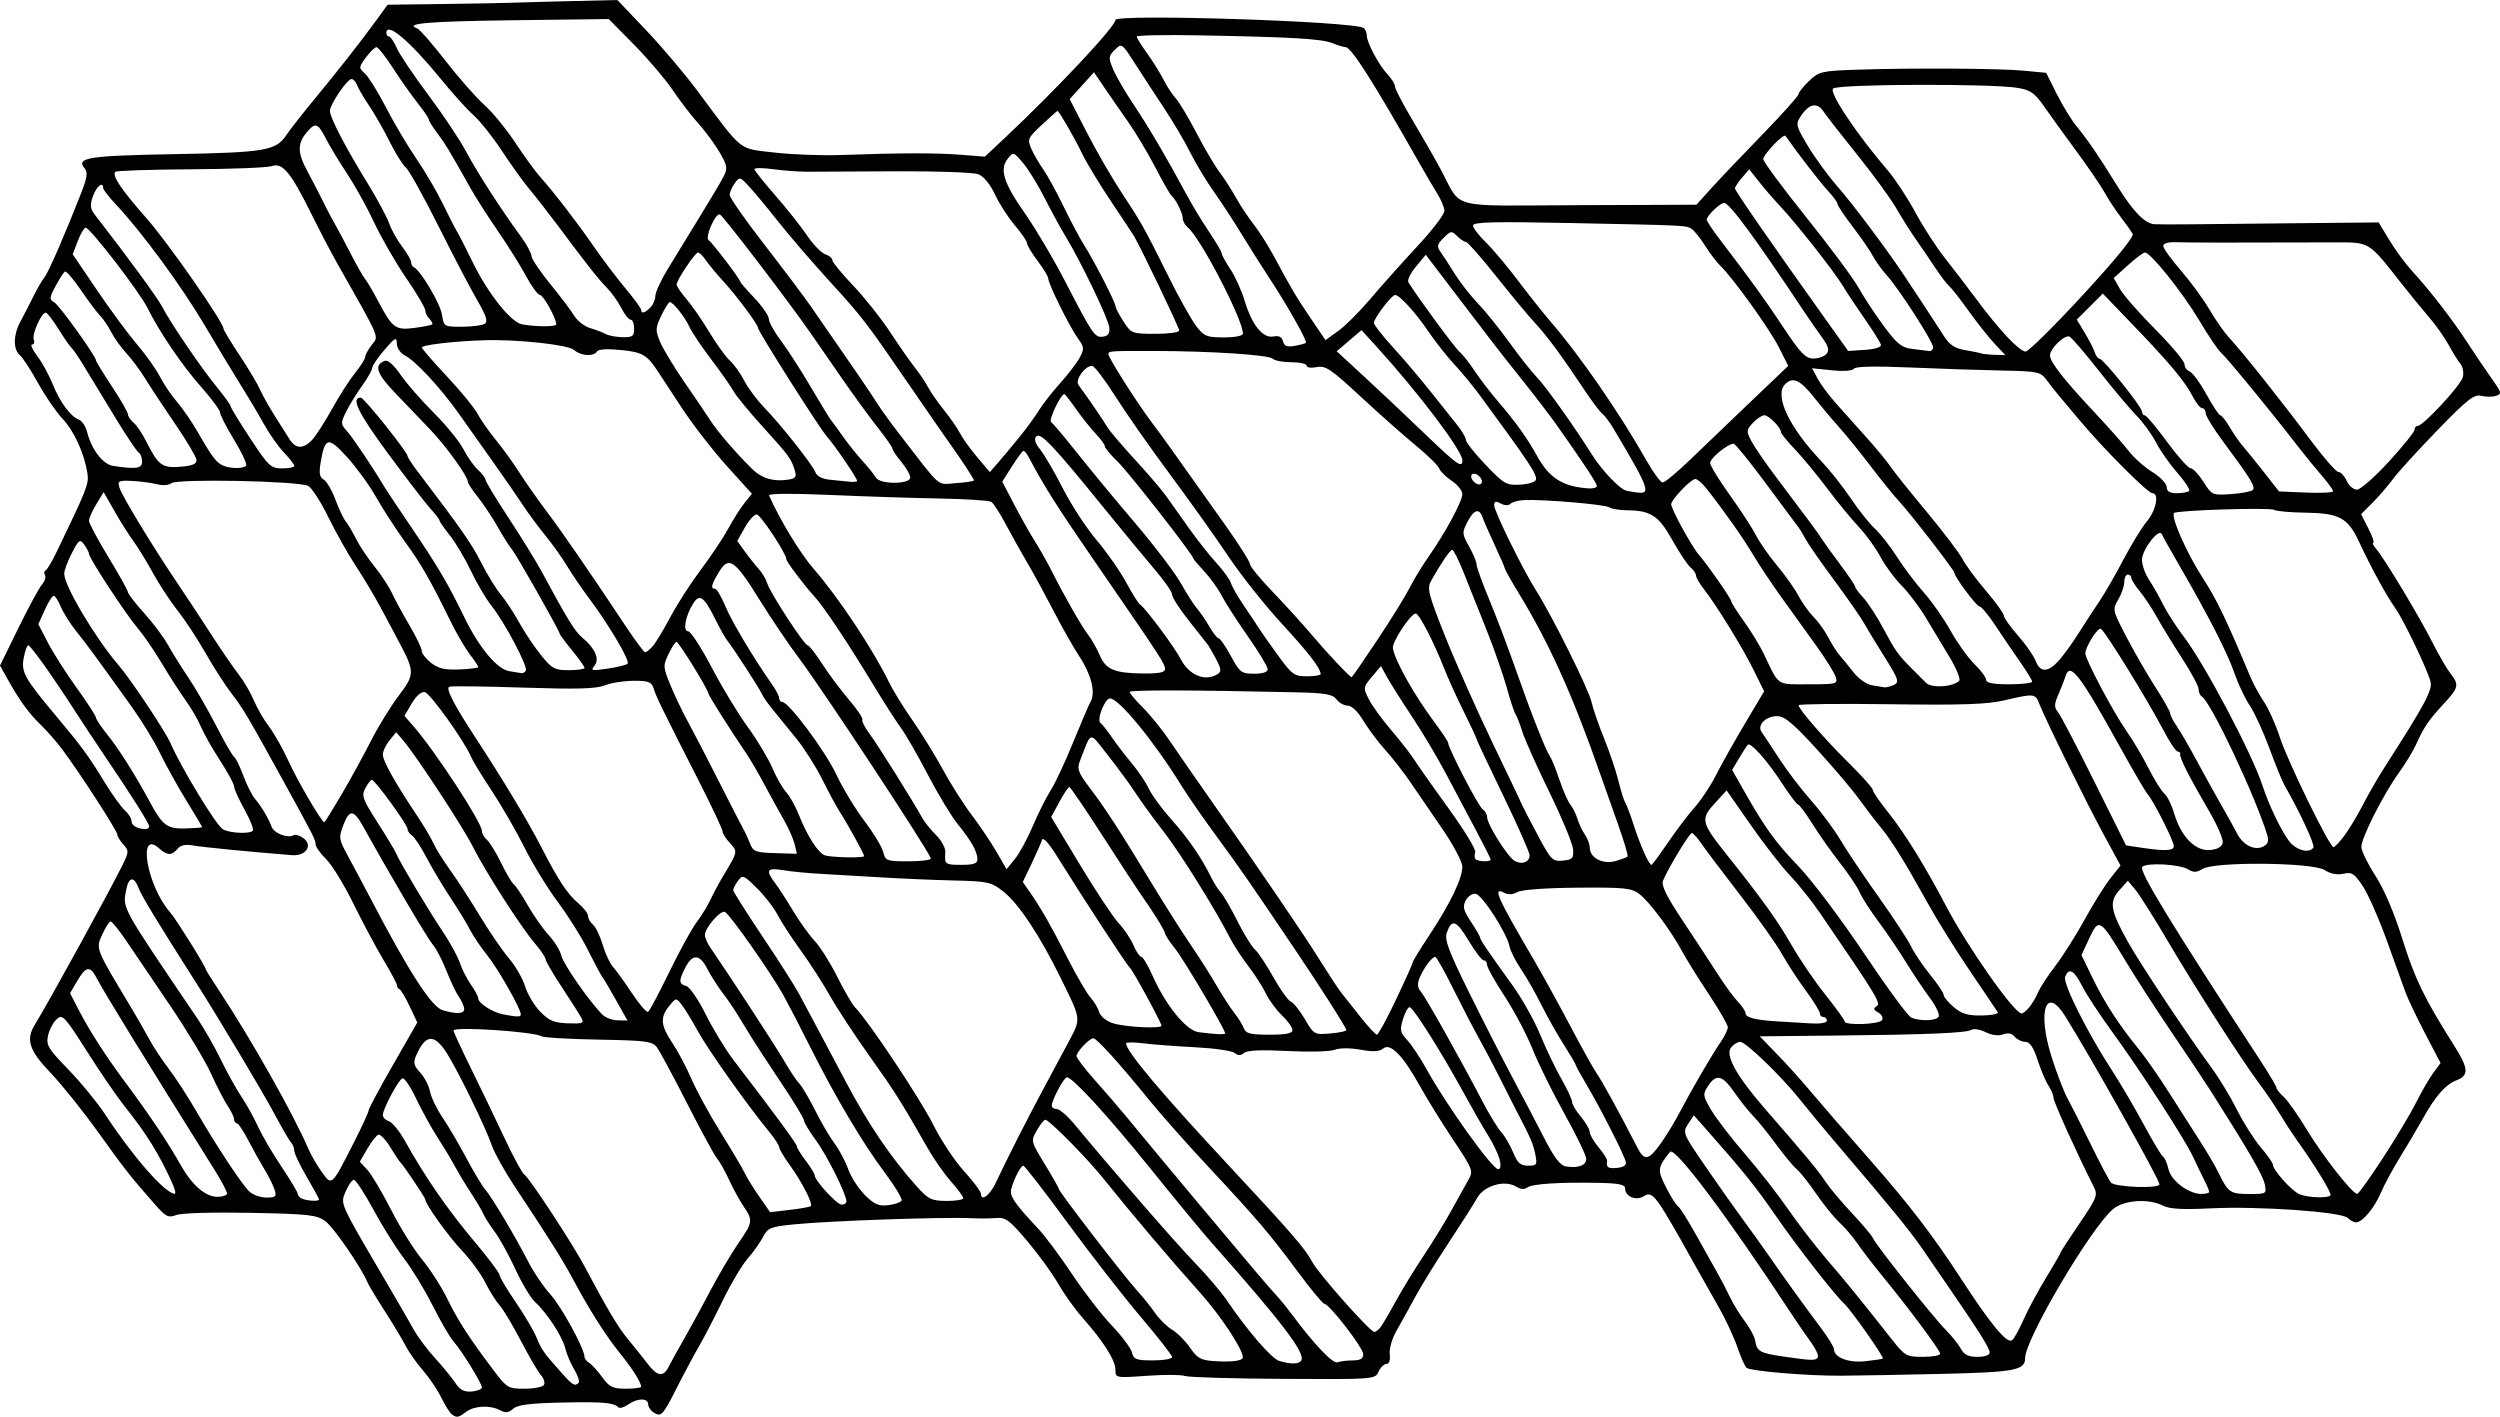 <?xml version="1.0" encoding="UTF-8" standalone="no"?>
<!-- Created with Inkscape (http://www.inkscape.org/) -->
<svg id="svg3563" xmlns:rdf="http://www.w3.org/1999/02/22-rdf-syntax-ns#" xmlns="http://www.w3.org/2000/svg" height="500.31" viewBox="0 0 882.868 500.309" width="882.87" version="1.1" xmlns:cc="http://creativecommons.org/ns#" xmlns:dc="http://purl.org/dc/elements/1.1/">
 <path id="path3573" d="m159.54 499.46c-0.688-0.505-2.356-3.168-3.708-5.918s-4.273-7.076-6.492-9.613c-2.219-2.537-4.99-6.475-6.158-8.75s-4.479-7.793-7.359-12.262c-2.879-4.469-5.588-8.969-6.019-10-2.246-5.372-11.952-19.485-14.893-21.656-3.025-2.233-5.783-2.541-26.403-2.949-13.117-0.259-24.401 0.068-26.222 0.76-2.826 1.074-3.68 0.669-7.347-3.489-8.715-9.879-10.723-12.43-20.306-25.792-5.423-7.562-13.007-17.017-16.853-21.011-7.446-7.733-8.726-11.63-5.524-16.827 4.851-7.875 27.304-48.775 31.174-56.786 2.104-4.356 2.111-4.761 0.108-6.973-1.169-1.292-2.126-2.876-2.126-3.521 0-1.266-13.268-21.782-19.341-29.908-2.044-2.735-5.47-6.66-7.614-8.722-4.234-4.074-7.488-8.545-11.73-16.12l-2.73-4.87 6.491-13.25c3.57-7.29 7.318-14.204 8.328-15.364 1.011-1.16 1.498-2.659 1.082-3.331-0.415-0.672-0.33-1.411 0.19-1.641s2.168-2.95 3.663-6.044c10.919-22.598 11.681-24.52 11.141-28.125-1.057-7.068-4.653-15.002-8.781-19.375-2.271-2.406-6.19-8.118-8.708-12.694-2.518-4.575-5.403-9.003-6.412-9.841-2.415-2.004-2.316-7.178 0.226-11.841 1.125-2.062 3.154-6 4.511-8.75s3.148-5.844 3.981-6.875c1.439-1.781 7.261-15.153 13.016-29.896 2.02-5.174 2.306-7.176 1.216-8.491-3.21-3.868 0.941-4.537 31.624-5.095 32.234-0.587 35.933-1.223 39.612-6.81 1.158-1.759 5.481-7.284 9.606-12.277 8.698-10.528 16.775-20.826 22.25-28.369l3.856-5.312 19.447-0.248c10.696-0.136 21.697-0.339 24.447-0.451 2.75-0.112 12.259-0.375 21.13-0.585l16.13-0.374 10.12 10.657c5.566 5.862 13.634 15.377 17.929 21.145 16.569 22.252 14.438 20.524 27.191 22.037 6.188 0.734 16.875 1.135 23.75 0.892 21.263-0.754 33.406-0.779 42.265-0.085l8.515 0.667 6.931-6.511c18.346-17.234 39.163-39.431 39.163-41.758 0-2.244 83.776 0.445 87.605 2.811 0.63 0.389 1.145 1.54 1.145 2.558 0 2.573 4.256 10.57 7.391 13.887 1.435 1.518 2.609 3.437 2.609 4.265s2.672 5.982 5.938 11.454c3.266 5.472 7.805 13.396 10.087 17.61 7.918 14.621 1.699 12.994 48.992 12.816l41.414-0.155 5.077-5.625c2.792-3.094 10.908-11.629 18.035-18.967 7.127-7.338 12.958-13.842 12.958-14.454 0-0.611 1.661-2.702 3.691-4.647 3.48-3.334 4.424-3.561 16.562-3.982 19.469-0.675 50.652-0.492 59.411 0.349l7.789 0.748 3.705 7.414c2.038 4.078 5.182 9.214 6.987 11.414 4.084 4.977 7.811 10.439 14.244 20.875 5.699 9.245 9.886 13.562 13.347 13.764 1.314 0.076 7.17 0.086 13.014 0.022 5.844-0.064 23.107-0.239 38.363-0.389l27.738-0.272 3.81 6.287c2.095 3.458 5.644 8.287 7.887 10.731 6.408 6.986 14.387 17.309 19.694 25.482 2.679 4.125 6.557 9.863 8.617 12.751 3.447 4.832 3.561 5.31 1.425 5.988-1.277 0.405-3.639 0.406-5.249 0.002-2.469-0.62-4.884 1.282-15.415 12.137-6.868 7.08-13.938 14.841-15.711 17.247-1.773 2.406-5.031 6.182-7.24 8.391l-4.017 4.016 2.575 5.047c1.416 2.776 2.195 5.047 1.731 5.047-0.464 0 0.001 0.984 1.033 2.188 2.925 3.408 15.299 23.973 19.792 32.894 2.228 4.424 5.101 9.385 6.385 11.024 3.198 4.086 2.991 5.03-2.368 10.81-5.282 5.697-6.946 8.141-9.666 14.199-1.047 2.332-3.847 6.944-6.221 10.249-5.507 7.665-13.162 22.823-13.162 26.062 0 1.369 2.225 5.932 4.945 10.14 3.088 4.778 6.653 13.125 9.493 22.23 4.42 14.169 7.742 21.027 18.181 37.54 5.315 8.407 5.474 10.763 0.85 12.549-3.721 1.437-7.322 5.539-11.621 13.239-1.919 3.438-5.612 9.69-8.207 13.893-2.594 4.204-5.627 9.821-6.739 12.483-2.219 5.311-6.541 10.499-8.746 10.499-0.774 0-2.106-0.703-2.959-1.562-2.15-2.164-31.63-4.223-48.463-3.385-9.797 0.488-14.485 0.227-16.734-0.93-5.11-2.629-13.87-2.037-17.7 1.196-7.848 6.624-31.05 45.944-31.05 52.621 0 4.285-3.57 4.966-29.127 5.563-13.886 0.324-30.029 0.618-35.873 0.652-11.769 0.07-31.729-1.59-33.341-2.772-0.569-0.417-2.029-3.676-3.245-7.243-1.216-3.566-4.239-10.035-6.717-14.375s-5.916-10.422-7.641-13.516c-14.714-26.401-15.495-27.46-18.77-25.446-2.715 1.669-6.536 0.066-6.536-2.741 0-1.399-2.066-1.857-9.062-2.004-14.037-0.297-23.919 0.341-25.527 1.646-0.944 0.766-2.318 0.656-3.864-0.309-4.041-2.524-11.398-0.381-13.836 4.03-1.147 2.076-5.663 9.174-10.035 15.773-4.372 6.6-9.639 15.133-11.705 18.963-2.066 3.83-5.05 9.213-6.633 11.963-1.645 2.859-2.701 6.472-2.468 8.438 0.255 2.146-0.182 3.438-1.165 3.438-0.866 0-2.122 1.228-2.791 2.728-1.209 2.71-1.433 2.727-33.718 2.546-17.875-0.1-33.497-0.564-34.716-1.032-1.219-0.468-7.226-0.495-13.348-0.06-11.075 0.786-11.132 0.775-11.132-2.147 0-3.311-4.208-9.963-11.568-18.286-2.736-3.094-6.611-8.51-8.612-12.036-2.001-3.526-6.893-10.276-10.872-15-6.242-7.411-7.737-8.543-10.904-8.256-2.018 0.183-5.92 0.219-8.67 0.078-9.763-0.498-50.058 0.895-62.876 2.173-8.35 0.833-9.282 1.212-10.961 4.458-1.009 1.951-3.454 5.392-5.434 7.647-1.979 2.254-5.912 8.871-8.739 14.704-2.827 5.833-6.615 13.137-8.418 16.23-1.803 3.094-5.482 9.989-8.176 15.322-4.392 8.695-5.15 9.563-7.335 8.393-1.34-0.717-2.436-2.128-2.436-3.135 0-2.353-3.699-2.353-7.058-0-1.438 1.007-2.985 1.459-3.439 1.006-1.688-1.688-5.499-2.009-20.128-1.693-11.182 0.241-15.53 0.799-17.084 2.19-1.595 1.429-2.675 1.55-4.605 0.517-3.513-1.88-9.103-1.616-11.988 0.565-2.743 2.074-3.312 2.173-5.074 0.879zm10.625-9.512c0-1.453-7.116-12.966-10.141-16.406-1.209-1.375-4.467-7-7.241-12.5s-7.321-12.98-10.106-16.622c-2.785-3.642-7.634-11.376-10.776-17.188-3.142-5.811-6.252-10.566-6.91-10.566-0.658 0-1.967 1.828-2.909 4.062-1.914 4.544-2.342 3.577 13.707 30.971 4.125 7.041 8.752 15.039 10.283 17.774 1.531 2.735 4.973 7.349 7.65 10.253 2.677 2.904 5.851 6.782 7.054 8.618 1.638 2.5 3.092 3.269 5.788 3.064 1.98-0.151 3.601-0.809 3.601-1.462zm21.924-0.86c0.452-0.731-0.019-2.278-1.047-3.438s-4.211-6.609-7.075-12.109c-2.864-5.5-6.234-11.125-7.488-12.5s-3.552-5.031-5.105-8.125-5.265-8.174-8.248-11.29c-4.674-4.881-12.96-16.448-12.96-18.092 0-0.618-7.756-12.16-8.816-13.118-0.38-0.344-1.989-2.761-3.575-5.371s-3.457-4.555-4.157-4.322c-0.7 0.233-2.459 2.471-3.91 4.973l-2.638 4.549 2.672 2.898c1.47 1.594 5.25 7.96 8.4 14.148s8.064 14.062 10.919 17.5c2.855 3.438 6.834 9.625 8.842 13.75 3.768 7.741 7.802 13.982 16.359 25.312 4.776 6.323 5.176 6.562 10.981 6.562 3.313 0 6.394-0.598 6.845-1.329zm34.326 0.622c0-1.51-3.101-6.411-7.461-11.793-4.954-6.114-10.881-15.457-16.653-26.25-3.657-6.838-8.443-14.451-20.535-32.668-3.484-5.249-7.094-11.717-8.023-14.375-2.318-6.632-11.847-26.188-15.885-32.599-4.467-7.091-7.606-6.869-10.913 0.773-1.07 2.473-0.816 3.529 1.432 5.955 1.503 1.622 3.074 4.655 3.491 6.74 0.417 2.085 2.373 6.155 4.346 9.045s5.779 9.365 8.457 14.391c2.678 5.026 5.723 10.088 6.765 11.25 2.202 2.455 10.733 16.81 15.37 25.863 1.76 3.438 5.157 8.408 7.549 11.045 3.911 4.313 12.061 19.229 12.061 22.074 0 0.622 0.745 1.582 1.655 2.131 0.91 0.55 2.985 2.828 4.61 5.062 2.545 3.498 3.704 4.062 8.345 4.062 2.965 0 5.39-0.318 5.39-0.707zm-22.1-1.36c0.449-0.449-0.229-2.559-1.506-4.688s-2.709-5.504-3.18-7.5c-0.966-4.088-6.532-12.619-10.657-16.332-1.504-1.354-4.614-6.53-6.912-11.504-2.298-4.973-5.55-10.897-7.226-13.163-1.677-2.267-3.435-4.965-3.908-5.996-0.947-2.067-2.838-5.235-5.97-10-1.13-1.719-3.119-5.094-4.421-7.5-1.302-2.406-4.076-7.013-6.165-10.237s-5.42-9.277-7.402-13.45c-1.982-4.173-4.158-7.403-4.835-7.178-1.399 0.466-6.879 10.717-6.933 12.968-0.019 0.813 0.949 1.793 2.152 2.177 1.203 0.384 3.831 3.657 5.84 7.272 6.782 12.205 14.94 24.02 24.103 34.91 5.016 5.961 9.119 11.409 9.119 12.108 0 0.699 2.518 4.949 5.595 9.443 3.077 4.495 6.432 10.175 7.455 12.623 1.903 4.554 2.345 5.179 8.825 12.468 3.955 4.449 4.707 4.896 6.025 3.578zm31.855-5.746c0.773-1.547 3.185-5.906 5.36-9.688 2.175-3.781 6.347-11.432 9.271-17.002 2.925-5.57 7.353-13.086 9.841-16.703 5.258-7.644 5.34-8.192 1.964-13.17-1.399-2.062-3.708-6.281-5.132-9.375s-3.322-6.469-4.219-7.5c-0.897-1.031-5.64-9.75-10.54-19.375-4.9-9.625-9.722-18.582-10.714-19.906-1.619-2.158-3.737-2.44-20.577-2.743-10.325-0.186-19.366-0.705-20.092-1.153-2.729-1.687-31.165-3.57-31.168-2.064-0.001 0.476 2.771 6.491 6.16 13.366 3.389 6.875 8.712 17.938 11.83 24.585 3.118 6.647 6.27 12.457 7.006 12.911 1.722 1.064 16.996 24.354 21.317 32.504 8.009 15.105 11.861 21.551 15.462 25.871 2.119 2.542 5.16 6.339 6.759 8.438 3.458 4.538 5.564 4.821 7.472 1.004zm202.75-3.281c0-2.803-7.836-14.678-14.855-22.513-10.439-11.652-24.494-28.244-34.522-40.754-5.678-7.083-19.074-20.644-20.381-20.632-0.477 0.004-1.835 1.709-3.018 3.788-2.14 3.761-2.126 3.821 2.812 11.889 2.73 4.46 4.963 8.403 4.963 8.761 0 0.935 23.063 30.9 27.561 35.809 2.076 2.266 4.996 5.895 6.487 8.064 1.492 2.169 4.199 4.822 6.017 5.896s4.65 3.914 6.293 6.312c2.567 3.747 3.78 4.412 8.627 4.729 6.194 0.405 10.014-0.11 10.014-1.349zm20.609 1.119c1.575-2.548-6.601-13.284-31.859-41.832-3.094-3.497-12.642-15.068-21.217-25.713-15.077-18.715-27.703-32.513-29.693-32.45-1.051 0.034-5.339 8.081-5.339 10.021 0 0.659 0.816 1.199 1.813 1.199 0.997 0 3.95 2.599 6.562 5.776 12.204 14.842 35.689 41.849 42.358 48.711 4.069 4.187 9.085 10.088 11.145 13.115 7.452 10.946 15.76 20.54 18.474 21.336 4.241 1.244 6.922 1.188 7.756-0.162zm18.243-0.026c2.644-0 3.648-0.603 3.648-2.193 0-2.247-12.015-17.807-13.75-17.807-0.529 0-4.744-5.099-9.367-11.331-10.066-13.571-14.364-18.608-31.925-37.419-7.381-7.906-16.834-18.594-21.008-23.75-9.917-12.252-18.07-21.25-19.254-21.25-1.393 0-5.947 4.794-5.947 6.261 0 0.693 2.953 4.57 6.562 8.615s8.531 9.755 10.938 12.688c2.406 2.933 5.83 7.072 7.608 9.197s4.392 5.27 5.808 6.989 6.149 7.4 10.517 12.624c18.332 21.927 26.774 31.896 29.004 34.251 1.302 1.375 3.846 4.49 5.653 6.923 7.927 10.672 14.46 17.509 16.12 16.872 0.959-0.368 3.386-0.669 5.392-0.669zm187.15-0.644c0.537-0.447-11.189-17.121-13.612-19.356-3.476-3.206-16.64-20.12-24.428-31.385-6.964-10.075-11.134-15.265-23.652-29.438l-5.067-5.737-2.024 3.09c-1.976 3.016-1.831 3.371 6.043 14.842 4.437 6.464 10.348 14.847 13.137 18.628 2.789 3.781 7.023 9.688 9.41 13.125 5.644 8.129 12.406 17.509 18.257 25.324 2.578 3.444 4.688 6.857 4.688 7.586 0 2.925 5.086 4.899 10.988 4.265 3.238-0.348 6.055-0.772 6.26-0.943zm-251-0.52c0-0.641-4.933-6.969-10.962-14.062-6.029-7.094-17.664-22.038-25.857-33.21-8.192-11.172-15.258-20.312-15.702-20.312-0.923 0-3.241 4.423-4.264 8.134-0.697 2.53 1.055 5.116 9.735 14.366 2.258 2.406 7.557 9.54 11.775 15.853 4.218 6.313 10.528 14.469 14.021 18.125 3.493 3.656 6.671 7.912 7.063 9.459 0.628 2.481 1.507 2.812 7.452 2.812 3.707 0 6.739-0.524 6.739-1.165zm228.03 0.068c0.373-0.603-0.713-2.994-2.412-5.312s-4.75-6.747-6.78-9.841c-22.59-34.438-41.355-59.476-43.01-57.388-4.443 5.605-4.525 6.326-1.407 12.479 1.667 3.291 3.573 6.317 4.234 6.726 0.661 0.409 3.614 5.089 6.56 10.401 2.947 5.312 6.324 11.345 7.504 13.408 1.181 2.062 3.076 5.719 4.211 8.125 1.136 2.406 3.541 6.33 5.346 8.719 1.804 2.389 3.453 5.471 3.663 6.848 0.572 3.746 1.66 4.364 9.764 5.546 10.341 1.507 11.557 1.536 12.327 0.29zm43.22-1.255c0-1.171-11.202-16.223-20.576-27.649-3.102-3.781-6.987-8.844-8.633-11.25-1.646-2.406-4.528-5.781-6.406-7.5s-5.542-6.241-8.143-10.05c-2.601-3.809-5.718-7.746-6.926-8.748s-4.458-4.918-7.221-8.7c-2.763-3.782-6.401-8.283-8.084-10.001-1.683-1.719-4.707-5.516-6.721-8.438-4.193-6.085-6.385-6.607-9.267-2.208-1.927 2.941-1.869 3.388 1.112 8.474 1.73 2.953 7.133 9.982 12.006 15.621 4.873 5.639 11.668 14.341 15.1 19.339 3.432 4.998 9.617 13.024 13.744 17.837 7.179 8.372 11.154 13.258 22.624 27.812 4.978 6.316 5.402 6.562 11.281 6.562 3.36 0 6.109-0.496 6.109-1.101zm17.475-0.461c-0.024-1.506-3.752-7.443-14.35-22.855-2.75-3.999-6.969-10.157-9.375-13.684-4.152-6.086-11.635-15.254-30.003-36.758-4.47-5.234-10.357-12.328-13.082-15.766-6.571-8.29-19.298-20.625-21.28-20.625-0.869 0-2.316 0.887-3.216 1.972-2.219 2.674 1.839 10.042 11.9 21.603 14.799 17.006 19.027 22.099 21.4 25.779 1.323 2.051 5.499 7.027 9.28 11.057 3.781 4.03 7.156 8.038 7.5 8.906 0.905 2.287 21.184 27.849 25.73 32.433 2.12 2.138 4.53 5.15 5.356 6.693 1.113 2.079 2.624 2.806 5.833 2.806 2.645 0 4.321-0.608 4.306-1.562zm11.948-11.55c1.591-3.599 5.185-10.286 7.986-14.862 2.8-4.576 5.092-8.546 5.092-8.822 0-0.277 3.003-4.908 6.672-10.29 6.143-9.011 6.547-10.035 5.089-12.912-5.894-11.63-14.261-30.123-14.261-31.519 0-0.921-0.763-2.784-1.695-4.14s-2.665-5.419-3.85-9.028c-1.538-4.683-2.799-6.562-4.402-6.562-1.236 0-2.919-0.81-3.741-1.801-0.995-1.199-2.372-1.476-4.121-0.829-1.613 0.596-3.983 0.294-6.143-0.783-1.934-0.965-4.196-1.334-5.027-0.821-1.827 1.129-15.805 1.705-49.456 2.037l-25.31 0.249 6.112 6.286c3.361 3.458 8.563 9.226 11.56 12.82 2.996 3.593 12.508 14.562 21.137 24.376 13.985 15.905 22.482 26.992 32.436 42.323 10.249 15.786 15.975 22.71 17.831 21.563 0.659-0.407 2.5-3.685 4.092-7.283zm-227.19 2.8c0.706-0.859 3.118-4.938 5.36-9.062s6.708-11.438 9.926-16.25c3.218-4.812 7.698-12.125 9.957-16.25 2.259-4.125 4.934-8.938 5.945-10.697 1.761-3.061 1.528-3.663-5.476-14.175-4.023-6.038-9.326-14.614-11.784-19.056-5.887-10.64-10.345-15.176-12.864-13.085-1.34 1.112-3.547 1.228-7.989 0.421-3.676-0.668-7.349-0.654-9.158 0.035-1.661 0.633-9.155 0.825-16.653 0.426-9.195-0.488-14.18-0.27-15.312 0.669-1.226 1.017-2.128 1.021-3.342 0.013-0.914-0.759-7.243-1.666-14.062-2.016-6.82-0.35-15.072-0.976-18.337-1.391-3.266-0.415-5.938-0.396-5.938 0.042 0 2.782 12.693 17.85 36.908 43.814 21.243 22.778 26.529 28.894 28.85 33.386 2.075 4.016 20.344 24.618 21.901 24.699 0.431 0.022 1.362-0.663 2.068-1.522zm-201.08-42.93c0.828-0.828-3.109-8.532-7.36-14.4-2.087-2.881-3.794-5.753-3.794-6.384 0-0.631-1.697-3.218-3.771-5.75-7.746-9.457-21.288-28.585-24.94-35.228-2.079-3.781-4.662-8-5.74-9.375-1.948-2.483-1.978-2.48-4.38 0.451-3.289 4.012-3.045 6.918 1.096 13.074 1.933 2.874 4.97 8.6 6.748 12.725 1.778 4.125 6.389 12.562 10.247 18.75 3.858 6.188 7.687 12.656 8.508 14.375 0.822 1.719 3.189 5.554 5.261 8.523l3.767 5.398 6.907-0.807c3.799-0.444 7.152-1.052 7.451-1.351zm32.055-1.898c0.377-0.61-2.377-5.189-6.121-10.174-7.545-10.049-17.546-26.928-26.11-44.065-3.092-6.188-7.313-14.344-9.379-18.125-4.134-7.563-18.679-28.343-20.724-29.607-1.443-0.892-7.109 5.572-7.119 8.121-0.004 0.902 0.839 2.871 1.871 4.375 7.293 10.625 23.22 35.073 26.212 40.235 1.992 3.438 4.387 7.018 5.321 7.957 0.934 0.939 3.424 5.157 5.532 9.375s5.199 9.488 6.869 11.711c1.67 2.223 3.828 6.287 4.796 9.031 0.968 2.744 3.607 6.843 5.863 9.11 3.324 3.339 4.882 4.031 8.203 3.643 2.255-0.263 4.408-0.978 4.785-1.588zm-19.459 0.291c0-2.536-6.815-16.215-10.747-21.571-2.339-3.187-4.253-6.368-4.253-7.069 0-0.701-3.53-6.532-7.843-12.958-4.314-6.425-9.385-14.214-11.27-17.307-5.947-9.762-6.44-10.519-9.778-14.995-1.796-2.409-4.202-6.208-5.345-8.442-2.582-5.047-5.126-5.172-7.607-0.375-2.45 4.738-2.401 5.887 0.28 6.61 1.203 0.324 4.293 4.828 6.865 10.007 2.573 5.18 6.982 12.433 9.799 16.118 15.806 20.681 22.398 29.661 22.398 30.511 0 0.525 1.406 2.797 3.125 5.051s3.132 4.556 3.141 5.118c0.029 1.887 7.844 10.396 9.548 10.396 0.928 0 1.686-0.493 1.686-1.095zm-186.25-0.714c0-0.307-1.969-3.917-4.375-8.023s-4.375-8.242-4.375-9.192c0-0.95-0.51-2.261-1.133-2.915-0.623-0.653-3.224-5.125-5.78-9.938-4.162-7.82-19.803-34-28.094-47.01-13.118-20.58-18.913-30.13-19.965-32.9-1.671-4.395-3.518-4.038-4.436 0.859-1.205 6.423-1.767 5.415 25.264 45.299 2.33 3.438 6.013 9.906 8.184 14.375s5.45 10.375 7.286 13.125 4.489 7.531 5.897 10.625 5.138 9.466 8.29 14.16c3.152 4.694 5.73 9.007 5.73 9.583s0.703 1.332 1.562 1.679c2.018 0.814 5.938 0.992 5.938 0.27zm227.5-0.465c0-0.563-1.934-3.196-4.297-5.853s-6.079-7.962-8.257-11.79c-9.258-16.273-11.685-20.115-20.579-32.585-5.149-7.219-11.424-16.781-13.944-21.25-2.521-4.469-7.232-11.781-10.47-16.25-3.238-4.469-6.879-10.073-8.09-12.453-1.211-2.381-4.453-6.556-7.203-9.28-4.734-4.687-5.092-4.827-6.705-2.62-0.937 1.282-1.704 2.759-1.704 3.281 0 0.523 4.641 7.869 10.312 16.325 5.672 8.456 11.512 17.624 12.979 20.373 1.466 2.749 4.928 9.235 7.692 14.412 2.764 5.177 6.798 12.771 8.964 16.875 7.644 14.483 15.8 26.516 24.718 36.468 4.256 4.75 5.282 5.262 10.647 5.312 3.266 0.031 5.938-0.404 5.938-0.967zm-260-1.681c0-0.708-1.993-4.467-4.428-8.354-25.285-40.354-38.903-62.504-41.441-67.403-2.502-4.829-3.895-4.649-7.15 0.924l-2.416 4.137 2.994 5.762c3.977 7.656 9.338 16.017 16.191 25.254 9.291 12.523 15.136 21.259 20.234 30.242 3.66 6.449 8.367 10.506 12.319 10.619 2.033 0.058 3.697-0.474 3.697-1.182zm16.777-1.358c-0.491-1.547-2.097-4.781-3.57-7.188-1.473-2.406-4.062-7.047-5.753-10.312-1.691-3.266-3.497-5.938-4.014-5.938-0.517 0-0.94-0.616-0.94-1.369 0-0.753-1.003-2.863-2.229-4.688s-3.889-6.974-5.917-11.443-8.443-15.156-14.254-23.75c-5.812-8.594-12.758-18.859-15.437-22.812-2.678-3.953-5.268-7.188-5.756-7.188-0.487 0-1.831 2.084-2.986 4.632-2.307 5.091-2.483 4.65 10.341 25.993 2.065 3.438 4.903 8.39 6.306 11.005 1.403 2.615 4.495 7.302 6.871 10.415 2.376 3.113 6.654 9.691 9.506 14.62 6.959 12.025 16.021 25.802 18.796 28.576 1.242 1.242 3.984 2.259 6.093 2.259 3.407 0 3.735-0.313 2.942-2.812zm254.63-2.272c4.094-8.648 10.875-22.041 16.098-31.791 2.946-5.5 7.231-13.505 9.521-17.788 4.658-8.711 4.755-7.864-2.601-22.837-7.353-14.968-14.831-26.265-20.201-30.516-4.344-3.438-5.335-3.659-17.849-3.964-7.287-0.178-18.875-0.677-25.75-1.109s-16.23-0.978-20.789-1.214c-4.559-0.235-10.606-0.819-13.438-1.298-5.728-0.968-6.326-0.035-2.882 4.494 1.247 1.64 4.118 6.075 6.38 9.856 2.262 3.781 5.698 8.562 7.636 10.625s5.541 7.793 8.008 12.735c2.466 4.942 5.323 9.824 6.348 10.849 4.523 4.523 23.025 32.313 27.507 41.317 2.711 5.446 7.613 12.837 10.892 16.425 3.279 3.588 5.963 7.195 5.963 8.015 0 2.799 3.121 0.498 5.156-3.801zm471.42 4.341c0.643-0.643-5.398-10.52-12.506-20.448-1.208-1.687-3.602-5.401-5.321-8.253-1.719-2.852-4.974-7.66-7.235-10.683-6.337-8.476-22.633-33.86-32.431-50.517-4.859-8.261-10.014-16.417-11.456-18.125l-2.621-3.105-3.048 3.414c-3.624 4.059-3.098 7.12 3.142 18.264 4.283 7.65 20.965 32.762 29.279 44.076 2.831 3.852 6.976 10.683 9.213 15.18 2.236 4.497 5.999 10.435 8.362 13.195 2.363 2.76 4.296 5.524 4.296 6.141 0 1.883 6.709 9.349 9.372 10.43 2.98 1.21 9.904 1.482 10.955 0.431zm-761.99-3.95c-4.68-10.484-9.196-17.78-17.217-27.812-2.473-3.094-8.341-11.667-13.039-19.052-8.002-12.578-8.681-13.301-10.745-11.433-1.212 1.097-2.575 3.69-3.031 5.762-0.746 3.396-0.033 4.589 7.205 12.058 4.418 4.559 10.243 11.664 12.944 15.789 9.75 14.888 21.04 27.798 24.539 28.059 0.482 0.036 0.187-1.481-0.657-3.372zm719.16 2.693c0-0.41-0.758-2.238-1.685-4.062-0.927-1.825-2.733-5.568-4.015-8.318-2.937-6.304-18.556-30.429-28.73-44.375-4.263-5.844-8.959-13.016-10.436-15.938-2.844-5.626-4.706-6.634-6.004-3.252-0.871 2.271 7.827 19.662 16.474 32.939 2.91 4.469 7.944 13.039 11.186 19.046 3.242 6.006 6.372 11.216 6.956 11.577 0.584 0.361 1.424 2.306 1.867 4.322 0.895 4.073 7.057 8.75 11.575 8.784 1.547 0.011 2.812-0.314 2.812-0.724zm19.615-2.741c-0.611-3.054-5.585-11.636-19.078-32.914-2.014-3.177-8.2-12.458-13.745-20.625-5.545-8.167-12.991-19.696-16.545-25.62-8.789-14.647-9.214-14.904-12.597-7.65l-2.761 5.92 3.916 8.06c4.292 8.834 9.209 16.42 16.244 25.065 2.518 3.094 7.334 9.994 10.702 15.335 3.368 5.34 8.216 12.934 10.773 16.875 2.557 3.941 5.606 9.134 6.776 11.54 3.398 6.991 4.128 7.5 10.76 7.5 6.176 0 6.245-0.043 5.556-3.486zm41.824-9.362c4.573-7.027 9.843-15.843 11.711-19.59 1.868-3.748 4.56-8.387 5.982-10.31l2.585-3.496-5.396-10.308c-2.968-5.669-6.117-12.28-6.999-14.69-0.881-2.41-3.854-10.651-6.607-18.313s-6.549-16.265-8.437-19.117c-3.004-4.539-3.865-5.091-6.899-4.425-2.227 0.489-4.593 0.024-6.615-1.301-4.151-2.72-38.879-3.048-43.107-0.408-2.079 1.298-3.173 1.337-5.031 0.176-2.933-1.832-14.78-2.491-16.262-0.905-1.28 1.369 9.851 19.628 41.77 68.515 3.089 4.732 5.617 9.004 5.617 9.494 0 0.49 1.149 1.931 2.553 3.201 1.404 1.271 5.124 6.561 8.267 11.756 5.639 9.323 16.08 22.605 17.714 22.534 0.463-0.02 4.582-5.785 9.155-12.812zm-78.999 9.411c-0.12-1.877-23.971-44.402-33.3-59.375-6.797-10.908-9.885-1.827-4.846 14.246 1.801 5.743 4.357 12.41 5.681 14.816 1.324 2.406 5.022 9.719 8.219 16.25s6.386 12.578 7.087 13.438c1.374 1.684 17.264 2.262 17.159 0.625zm-637.6-14.83c2.838-5.58 5.165-10.642 5.173-11.25 0.007-0.608 3.876-7.84 8.598-16.073l8.585-14.968-2.66-5.657c-1.463-3.111-3.082-5.845-3.598-6.074-0.516-0.229-0.938-0.875-0.938-1.435 0-0.56-2.14-4.591-4.756-8.958s-7.41-13.344-10.654-19.949c-3.244-6.605-7.557-13.636-9.584-15.625-2.027-1.989-3.702-4.342-3.721-5.229-0.036-1.661-0.548-2.665-11.616-22.777-12.288-22.328-14.046-25.296-18.04-30.451-2.198-2.838-6.314-9.235-9.147-14.217-2.833-4.982-7.274-11.744-9.87-15.028-2.595-3.284-6.565-9.333-8.822-13.442-2.256-4.11-5.353-9.16-6.88-11.222-1.528-2.062-4.508-6.789-6.621-10.503l-3.843-6.753-2.592 4.253c-1.426 2.339-2.595 4.973-2.597 5.853-0.003 0.88 3.089 6.678 6.87 12.885s6.875 11.754 6.875 12.327c0 0.573 2.57 3.901 5.712 7.395s6.939 8.565 8.438 11.268c1.499 2.703 4.758 7.921 7.242 11.595 2.484 3.674 6.893 11.317 9.796 16.985 2.904 5.668 5.749 10.596 6.322 10.95 0.573 0.354 2.026 3.311 3.228 6.569s3.024 6.913 4.05 8.121c2.306 2.716 4.914 7.089 5.966 10.005 0.827 2.291 5.765 4.177 7.74 2.957 0.625-0.386 2.204 0.09 3.509 1.059 3.425 2.544 0.842 6.385-4.033 5.998-14.829-1.178-31.739-2.834-34.985-3.427-2.651-0.484-4.391-0.106-5.466 1.189-2.012 2.424-3.646 2.399-6.405-0.098-7.93-7.176-4.435 13.217 3.877 22.622 2.022 2.288 12.509 19.088 12.509 20.039 0 0.225 2.164 3.683 4.809 7.685 11.336 17.152 26.161 43.458 31.574 56.026 0.888 2.062 2.969 5.619 4.623 7.902 3.569 4.927 3.371 5.112 11.334-10.547zm404.57 6.091c-0.473-1.886-2.284-5.683-4.023-8.438s-5.929-10.071-9.311-16.259c-7.252-13.268-16.94-28.607-18.375-29.094-0.557-0.189-1.628 1.66-2.38 4.109-1.214 3.955-1.049 4.795 1.475 7.518 1.563 1.686 4.63 6.306 6.817 10.266 7.057 12.782 23.211 35.325 25.312 35.325 0.842 0 1.023-1.282 0.484-3.429zm30.59-0.248c0-1.175-3.431-8.281-7.624-15.792-4.193-7.511-9.29-17.837-11.327-22.946-2.037-5.109-6.481-13.521-9.876-18.692-3.395-5.171-6.173-10.132-6.173-11.023 0-0.891-0.531-1.62-1.18-1.62-0.649 0-3.032-3.096-5.295-6.881-4.37-7.306-5.984-7.923-7.739-2.96-0.894 2.529 0.507 6.31 7.838 21.148 4.91 9.938 11.778 23.412 15.264 29.943 3.485 6.531 8.553 16.197 11.261 21.48 3.598 7.017 5.672 9.722 7.7 10.04 4.359 0.682 7.151-0.371 7.151-2.697zm13.982 1.096c-0.531-2.421-8.946-18.982-13.803-27.161-2.161-3.64-3.929-6.863-3.929-7.163 0-0.3-1.889-3.51-4.199-7.133-2.309-3.623-5.876-9.962-7.927-14.087-2.05-4.125-5.266-9.75-7.145-12.5-1.879-2.75-3.715-6.406-4.08-8.125-1.012-4.773-9.552-18.048-11.901-18.5-1.144-0.22-2.725 0.804-3.513 2.277-1.196 2.235-0.9 3.482 1.791 7.549 1.773 2.679 3.224 5.187 3.224 5.574 0 0.768 2.467 4.403 11.551 17.02 3.284 4.561 7.646 12.354 9.693 17.318 2.047 4.963 5.417 11.988 7.489 15.609 2.072 3.621 3.767 7.278 3.767 8.127 0 0.848 1.406 3.214 3.125 5.256 1.719 2.043 3.125 4.471 3.125 5.397 0 0.926 1.42 3.371 3.156 5.434s3.076 4.216 2.977 4.783c-0.398 2.288 0.267 2.743 3.554 2.438 2.235-0.207 3.3-0.946 3.044-2.113zm-31.979-2.731c-0.745-3.739-1.666-5.837-7.276-16.562-1.079-2.062-3.497-6.844-5.375-10.625-1.877-3.781-5.137-9.969-7.244-13.75-2.107-3.781-6.269-11.797-9.248-17.812-2.98-6.016-5.765-10.938-6.189-10.938-1.134 0-4.074 3.935-5.5 7.362-0.915 2.199-0.788 3.519 0.478 5 1.741 2.036 14.045 23.962 21.822 38.888 2.329 4.469 5.259 9.25 6.511 10.625s3.146 4.609 4.208 7.188c1.552 3.768 2.587 4.688 5.276 4.688 3.107 0 3.287-0.29 2.536-4.062zm44.586-4.163c1.905-2.695 4.926-7.712 6.712-11.15 3.785-7.283 11.082-19.774 14.393-24.637 1.268-1.863 2.306-4.074 2.306-4.915 0-0.84-3.015-6.066-6.7-11.613-3.685-5.547-7.91-12.335-9.39-15.085-3.992-7.42-11.606-17.631-15.16-20.332-2.773-2.108-5.238-2.358-21.875-2.221-11.299 0.093-19.731 0.713-21.218 1.56-1.624 0.925-3.227 0.999-4.688 0.218-4.104-2.196-2.44 1.572 10.281 23.275 3.224 5.5 9.117 16.188 13.096 23.75 3.979 7.562 8.216 15.156 9.417 16.875 1.929 2.762 7.922 13.701 14.253 26.017 2.562 4.983 4.028 4.685 8.572-1.742zm-154.09-38.5c0-1.36-14.454-25.835-17.584-29.774-2.016-2.538-3.676-5.069-3.689-5.625-0.02-0.899-4.72-8.418-9.035-14.454-0.862-1.206-6.63-10.053-12.818-19.66-6.188-9.607-11.543-17.48-11.901-17.495-0.358-0.015-1.949 2.364-3.535 5.285l-2.884 5.312 10.168 16.875c5.592 9.281 11.746 18.562 13.675 20.625 1.929 2.062 4.285 5.578 5.235 7.812 0.95 2.234 2.184 4.062 2.741 4.062 0.558 0 2.328 2.953 3.933 6.562 4.728 10.627 11.937 19.485 16.318 20.052 5.946 0.769 9.375 0.923 9.375 0.421zm23.75-1.176c0-0.903-1.662-3.233-3.692-5.179-2.031-1.946-4.578-5.403-5.66-7.684-1.082-2.28-3.884-6.657-6.226-9.725-2.342-3.068-5.21-7.45-6.374-9.738-5.197-10.215-17.666-30.218-23.518-37.73-3.523-4.522-7.969-10.631-9.881-13.575-1.912-2.945-6.272-8.903-9.69-13.241-6.934-8.8-5.779-9.008-9.989 1.796-1.12 2.874-0.674 4.084 3.564 9.688 5.56 7.351 10.234 14.566 21.965 33.904 4.588 7.562 10.712 17.212 13.609 21.444 2.897 4.232 6.955 10.615 9.017 14.184 2.062 3.569 4.92 7.982 6.35 9.806s2.959 4.301 3.398 5.504c0.649 1.779 2.325 2.188 8.963 2.188 5.907 0 8.164-0.454 8.164-1.641zm19.054-0.077c-0.801-1.925-9.162-15.031-17.236-27.018-17.172-25.494-19.947-29.501-28.5-41.153-4.75-6.471-10.401-14.627-12.558-18.125-9.54-15.472-22.046-30.735-25.183-30.735-1.869 0-4.816 7.638-3.344 8.667 0.557 0.389 2.361 2.677 4.009 5.083 1.648 2.406 4.819 6.544 7.047 9.194 2.228 2.651 4.941 6.694 6.029 8.986 1.088 2.292 4.654 7.155 7.926 10.806 5.938 6.628 10.532 13.303 14.03 20.389 1.018 2.062 2.581 4.52 3.473 5.461 0.892 0.941 3.516 5.473 5.832 10.072 2.316 4.599 5.083 9.086 6.15 9.971 1.067 0.885 3.974 5.248 6.461 9.695s5.295 8.382 6.239 8.745c0.944 0.362 3.179 3.153 4.965 6.2 3.209 5.475 3.318 5.536 9.115 5.037 3.227-0.277 5.723-0.851 5.546-1.275zm17.542-10.711c3.247-6.837 5.904-12.756 5.904-13.154 0-0.398 2.688-4.789 5.973-9.757 7.277-11.005 11.527-19.844 11.527-23.972 0-1.711-3.174-7.714-7.113-13.451-3.912-5.698-9.027-13.168-11.367-16.598-2.34-3.431-6.311-8.515-8.825-11.299-2.514-2.784-5.976-7.415-7.695-10.291-1.881-3.148-4.065-5.243-5.487-5.263-1.299-0.018-3.082-1.018-3.962-2.221-1.317-1.802-3.878-2.239-14.513-2.48-36.425-0.826-58.54-0.87-58.539-0.116 0.001 0.463 2.156 2.994 4.791 5.625s6.869 7.878 9.41 11.659c2.541 3.781 9.245 13.458 14.898 21.503 17.417 24.788 31.99 46.189 38.131 55.997 3.229 5.156 6.554 10.219 7.39 11.25 0.836 1.031 3.843 4.828 6.682 8.438s5.552 6.562 6.027 6.562 3.522-5.594 6.769-12.43zm-82.846 9.254c0-1.084-10.263-19.886-11.23-20.574-0.871-0.62-16.157-24.008-25.52-39.045-3.106-4.989-5.084-7.149-5.451-5.955-0.317 1.031-1.967 4.788-3.666 8.349l-3.09 6.474 2.446 3.526c4.041 5.827 7.388 11.69 13.432 23.526 3.159 6.188 6.767 12.375 8.018 13.75s2.633 3.688 3.072 5.14c0.458 1.514 2.518 3.192 4.831 3.935 4.259 1.367 17.158 2.024 17.158 0.874zm-204.87-2.787c-0.647-1.189-3.754-6.073-6.905-10.853-3.151-4.78-5.729-9.212-5.729-9.848 0-0.636-1.732-3.194-3.85-5.684-4.946-5.816-17.361-25.176-21.781-33.966-3.512-6.983-19.793-31.854-24.495-37.417l-2.625-3.106-2.374 2.932c-1.306 1.613-2.361 3.854-2.345 4.981 0.032 2.255 4.256 9.832 11.665 20.921 2.651 3.967 5.447 8.657 6.214 10.421 0.767 1.764 3.422 6.02 5.9 9.458 2.478 3.438 7.219 10.75 10.537 16.25 3.318 5.5 7.928 12.225 10.245 14.943 2.317 2.719 4.877 7.158 5.688 9.864 0.811 2.707 3.19 6.7 5.286 8.875 3.135 3.252 4.87 3.993 9.779 4.172 5.308 0.194 5.838-0.021 4.792-1.943zm439.87 1.025c0-0.721-0.562-1.312-1.25-1.312s-1.25-0.587-1.25-1.303c0-0.717-2.23-4.322-4.956-8.012-2.726-3.69-6.523-9.518-8.438-12.952-1.915-3.433-8.544-12.792-14.731-20.796-6.188-8.004-12.375-16.207-13.75-18.229-1.375-2.021-2.868-3.683-3.318-3.692-0.832-0.017-8.354 12.401-10.138 16.735-0.736 1.789 0.994 5.341 6.999 14.375 4.387 6.599 9.956 15.093 12.376 18.874 2.419 3.781 5.593 8.117 7.053 9.635 1.46 1.518 2.654 3.336 2.654 4.039 0 1.515 3.543 2.42 11.25 2.871 3.094 0.181 8.297 0.498 11.562 0.704 3.549 0.224 5.938-0.153 5.938-0.938zm19.477-0.226c0.481-0.778-0.116-1.969-1.326-2.646-1.719-0.962-1.843-1.452-0.565-2.242 1.611-0.996 0.143-3.408-20.138-33.072-2.82-4.125-7.544-10.031-10.498-13.125-2.954-3.094-9.195-11.117-13.869-17.828l-8.498-12.203-4.252 4.642c-5.018 5.478-4.727 6.733 4.125 17.841 12.505 15.692 18.203 23.637 23.062 32.157 2.818 4.941 8.182 12.816 11.921 17.5 3.739 4.684 6.802 8.939 6.806 9.454 0.011 1.515 12.276 1.073 13.234-0.477zm-447.08-7.023c-2.222-3.953-4.482-7.77-5.022-8.482-0.54-0.712-2.773-4.903-4.961-9.314-2.188-4.411-6.941-11.984-10.562-16.83s-8.946-13.545-11.834-19.331c-2.888-5.786-8.076-14.786-11.53-20-3.454-5.214-6.743-10.605-7.308-11.98-2.222-5.401-14.44-22.493-16.341-22.859-1.22-0.235-3.037 1.344-4.604 4l-2.589 4.388 3.063 3.491c7.639 8.706 24.296 34.155 24.296 37.122 0 0.923 0.789 2.333 1.754 3.133 0.965 0.801 3.251 4.515 5.08 8.254 1.829 3.739 3.818 7.102 4.419 7.474 0.601 0.372 2.834 3.718 4.962 7.437s5.474 8.48 7.437 10.581c1.963 2.101 3.949 5.334 4.413 7.185 0.768 3.058 9.346 15.451 14.3 20.659 1.106 1.162 3.599 2.147 5.54 2.188l3.529 0.074-4.04-7.188zm467.05 5.826c0.463-0.749-0.907-3.702-3.044-6.562-2.137-2.861-5.96-8.576-8.496-12.701-2.535-4.125-6.918-10.594-9.74-14.375-2.821-3.781-5.793-8.406-6.604-10.278-0.811-1.872-3.885-6.469-6.83-10.216-2.945-3.747-7.324-9.946-9.73-13.775-2.406-3.829-4.731-6.966-5.166-6.971-0.435-0.005-3.112-3.573-5.95-7.929-5.054-7.757-10.896-14.275-11.86-13.232-0.267 0.289-1.616 2.405-2.998 4.702l-2.512 4.176 4.014 7.074c7.692 13.557 11.17 18.381 19.518 27.074 4.622 4.812 14.99 18.594 23.04 30.625 8.05 12.031 15.571 22.257 16.713 22.725 3.284 1.344 8.723 1.155 9.645-0.336zm-500.7-0.826c-0.006-1.991-8.076-16.18-11.908-20.938-2.215-2.75-4.914-6.747-5.997-8.882s-4.17-7.197-6.86-11.25-6.514-10.462-8.499-14.243c-1.984-3.781-4.311-7.325-5.171-7.875-0.859-0.55-1.562-1.58-1.562-2.29 0-1.494-11.515-17.335-12.601-17.335-0.399 0-1.434 1.322-2.299 2.938-1.418 2.649-0.997 3.836 4.27 12.054 3.214 5.013 6.217 10.019 6.674 11.124 1.264 3.054 11.317 19.89 16.502 27.634 2.531 3.781 5.224 8.728 5.983 10.993 0.759 2.265 2.526 5.727 3.926 7.693s2.546 4.127 2.546 4.801c0 1.661 5.114 4.901 8.842 5.602 5.077 0.955 6.158 0.951 6.156-0.026zm521.59-0.773c-0.368-0.597-4.737-7.066-9.708-14.375-4.971-7.309-11.684-18.07-14.916-23.914-8.111-14.661-12.931-22.433-16.798-27.085-1.81-2.178-5.255-6.678-7.654-10s-9.122-11.244-14.938-17.603c-8.296-9.071-11.296-11.562-13.922-11.562-4.037 0-7.165 3.215-5.455 5.606 0.648 0.905 3.428 5.118 6.178 9.362s7.836 10.918 11.303 14.831c3.467 3.913 8.133 10.2 10.37 13.971 2.236 3.771 8.269 12.762 13.405 19.98 5.136 7.219 10.3 15.094 11.475 17.5 1.175 2.406 4.26 6.984 6.855 10.173 2.595 3.189 4.718 6.373 4.718 7.076 0 0.703 1.614 2.636 3.587 4.296 2.803 2.359 4.962 2.998 9.88 2.924 3.461-0.052 5.991-0.583 5.622-1.181zm-541.58-1.12c0-0.878-0.821-2.77-1.825-4.203s-3.015-5.637-4.469-9.341-3.624-7.859-4.822-9.234c-1.821-2.09-14.878-24.238-24.509-41.573-3.383-6.09-4.89-6.229-7.026-0.65-1.72 4.492-1.642 5.03 1.6 10.974 1.875 3.438 5.618 10.469 8.318 15.625 13.54 25.86 21.281 37.781 25.249 38.885 4.994 1.39 7.484 1.23 7.484-0.482zm72.439-13.055c3.599-7.41 7.927-15.302 9.617-17.536 1.69-2.235 3.926-5.891 4.969-8.125s3.253-6.312 4.911-9.062c4.677-7.758 4.689-7.827 1.923-10.796-1.435-1.54-2.61-3.397-2.612-4.127-0.001-0.73-3.722-8.639-8.268-17.577-13.628-26.796-15.135-29.879-16.035-32.812-0.744-2.423-1.722-2.812-7.069-2.812-3.413 0-8.016 0.726-10.228 1.614-3.075 1.234-9.91 1.42-29.022 0.788-13.75-0.454-25.42-0.586-25.933-0.293-1.244 0.71 1.722 6.403 9.645 18.516 9.599 14.675 18.154 28.917 22.852 38.041 6.121 11.89 9.241 16.624 13.099 19.883 1.904 1.608 3.462 3.648 3.462 4.534 0 0.886 0.788 2.265 1.752 3.065 0.964 0.8 2.504 4 3.423 7.112 0.919 3.112 2.544 6.604 3.612 7.761s4.082 5.338 6.698 9.29 5.184 6.922 5.708 6.598c0.523-0.323 3.897-6.651 7.496-14.062zm480.25 12.464c1.005-1.203 2.423-3.594 3.151-5.312 0.728-1.719 3.478-5.938 6.112-9.375 2.633-3.438 7.258-10.75 10.277-16.25 3.019-5.5 7.111-12.056 9.093-14.568l3.603-4.568-5.995-11.057c-6.367-11.743-20.707-40.864-22.687-46.072-1.377-3.622-1.843-3.669-12.189-1.23-6.135 1.447-14.819 1.749-40.312 1.403-17.871-0.242-32.493-0.085-32.493 0.348 0 1.39 9.118 11.874 17.812 20.481 4.641 4.594 8.438 8.872 8.438 9.507 0 0.635 2.391 4.13 5.312 7.766 5.734 7.136 13.119 19.066 20.42 32.988 7.755 14.788 24.165 38.125 26.808 38.125 0.452 0 1.645-0.984 2.649-2.188zm-351.86-64.062c1.892-4.469 4.709-10.094 6.259-12.5 1.55-2.406 5.11-10 7.91-16.875 2.8-6.875 5.623-13.462 6.274-14.637 1.748-3.158 0.101-9.636-4.028-15.848-2.005-3.017-6.153-10.329-9.217-16.25-3.064-5.921-7.239-13.578-9.278-17.015-2.039-3.438-5.392-9.443-7.452-13.346-2.06-3.903-4.384-7.492-5.166-7.974-0.781-0.483-9.091-1.014-18.465-1.18-9.375-0.166-26.821-0.736-38.771-1.265-12.663-0.561-21.523-0.498-21.24 0.151 3.673 8.424 11.096 20.644 15.798 26.006 8.49 9.681 21.147 28.73 26.537 39.937 1.368 2.844 5.054 8.828 8.19 13.296 3.137 4.469 7.999 12.344 10.805 17.5 2.806 5.156 7.449 12.469 10.317 16.25 2.868 3.781 6.793 9.616 8.722 12.966l3.507 6.091 2.928-3.591c1.61-1.975 4.476-7.248 6.368-11.716zm-19.582 11.793c0-2.676-2.132-6.486-6.949-12.418-2.233-2.75-6.994-10.625-10.579-17.5-3.586-6.875-7.806-14.222-9.379-16.326-1.573-2.104-5.993-8.994-9.824-15.311-9.388-15.482-17.547-27.702-21.024-31.488-3.562-3.878-9.745-12.111-9.745-12.975 0-2-9.129-15.775-10.455-15.775-0.872 0-2.769 2.109-4.217 4.688l-2.632 4.688 2.694 3.75c1.482 2.062 3.681 4.833 4.888 6.158 1.207 1.324 2.544 3.574 2.971 5 1.013 3.379 13.135 21.967 14.325 21.967 0.504 0 2.78 2.904 5.057 6.454 2.278 3.55 6.536 9.259 9.463 12.688s5.078 6.628 4.78 7.11c-0.298 0.481 0.888 2.788 2.635 5.124 2.788 3.729 14.995 23.223 18.704 29.869 0.736 1.319 2.872 3.932 4.747 5.807 1.875 1.875 3.319 4.57 3.211 5.991-0.329 4.296-0.121 4.458 5.704 4.458 4.272 0 5.625-0.471 5.625-1.957zm195-1.421c0-1.023-4.219-10.564-9.375-21.201-5.156-10.637-9.375-19.599-9.375-19.915 0-0.316-2.021-4.638-4.49-9.603-2.47-4.965-5.59-11.84-6.934-15.278-3.646-9.325-8.845-19.375-10.022-19.375-1.815 0-8.51 10.208-8.089 12.333 0.934 4.722 7.566 16.482 14.69 26.05 2.666 3.58 4.846 6.869 4.846 7.31 0 1.862 10.731 22.518 12.172 23.431 0.868 0.55 1.578 1.807 1.578 2.794 0 2.506 7.285 14.087 9.717 15.448 2.563 1.435 5.283 0.408 5.283-1.995zm34.599 0.446c0.28-0.28-1.272-5.501-3.45-11.601-2.178-6.1-4.947-13.926-6.153-17.391-9.541-27.399-17.935-46.082-28.537-63.516-2.865-4.711-5.208-8.849-5.208-9.196 0-0.347-1.61-4.086-3.578-8.31s-3.919-8.663-4.336-9.866c-1.135-3.276-3.032-2.652-5.306 1.746-1.926 3.725-1.895 4.182 0.593 8.608 1.445 2.571 2.637 5.441 2.65 6.379 0.013 0.938 2.014 6.486 4.449 12.33 2.434 5.844 6.596 16.812 9.249 24.375 5.558 15.844 10.743 29.017 12.232 31.075 0.567 0.784 2.072 4.519 3.345 8.3s3.01 7.719 3.86 8.75c0.851 1.031 1.97 3.281 2.487 5s1.709 4.234 2.648 5.591c0.939 1.356 1.707 3.434 1.707 4.617 0 3.554 4.635 5.973 9.029 4.713 2.096-0.601 4.04-1.322 4.32-1.602zm14.226-4.88c2.912-4.297 7.16-9.902 9.441-12.455 2.281-2.553 5.643-7.616 7.471-11.25 1.828-3.634 6.421-11.818 10.207-18.186l6.883-11.579-3.855-7.796c-3.89-7.866-12.907-22.486-17.652-28.619-1.414-1.827-2.57-3.868-2.57-4.534 0-0.666-0.864-1.929-1.921-2.806-1.056-0.877-3.94-5.205-6.409-9.619-4.851-8.675-7.58-10.472-16.032-10.56-2.758-0.029-5.577-0.496-6.264-1.038-1.259-0.994-23.051-2.86-29.98-2.567-2.051 0.086-4.247 0.675-4.879 1.307-0.699 0.699-2.054 0.665-3.458-0.086-1.766-0.945-2.308-0.796-2.308 0.632 0 2.144 10.082 22.651 14.797 30.095 5.686 8.979 18.606 34.95 19.57 39.337 0.518 2.357 2.523 8.173 4.457 12.925 1.934 4.752 4.22 11.531 5.081 15.064 0.861 3.533 1.947 6.986 2.414 7.673s1.844 4.344 3.059 8.125c2.236 6.958 5.283 13.75 6.168 13.75 0.266 0 2.865-3.516 5.777-7.812zm-260.28 5.506c-1.537-3.897-37.827-59.009-46.325-70.353-3.797-5.069-10.135-14.435-14.083-20.813-8.812-14.235-10.906-15.692-14.373-10.005-2.732 4.482-3.09 5.978-1.428 5.978 0.596 0 2.232 2.764 3.635 6.141 2.266 5.452 9.905 18.234 16.658 27.871 1.305 1.863 2.373 3.972 2.373 4.688 0 0.715 0.499 1.301 1.108 1.301 2.282 0 15.218 17.382 19.083 25.642 2.208 4.717 6.644 12.052 9.858 16.299 3.215 4.247 6.217 9.204 6.671 11.016 0.788 3.14 1.21 3.294 9.032 3.294 4.513 0 8.018-0.475 7.789-1.056zm197.71 0.449c0-0.334-2.327-4.975-5.171-10.312-2.844-5.338-7.605-14.318-10.58-19.957-2.975-5.638-8.383-14.725-12.016-20.192-3.634-5.467-7.59-11.726-8.793-13.909l-2.186-3.968-3.189 3.79c-3.114 3.7-3.14 3.887-1.104 7.911 1.147 2.266 4.736 7.214 7.975 10.996 3.24 3.781 6.955 8.562 8.258 10.625 1.302 2.062 6.784 9.842 12.182 17.289 5.398 7.446 9.529 14.282 9.181 15.19-0.349 0.908-0.297 1.988 0.114 2.399 0.892 0.892 5.33 1.009 5.33 0.14zm29.103-3.627c-0.149-1.985-3.878-10.985-8.286-20-4.408-9.015-8.718-18.64-9.579-21.39s-1.955-5.562-2.432-6.25-1.873-4.906-3.103-9.375-4.48-13.75-7.224-20.625c-2.744-6.875-6.392-16.016-8.106-20.312-1.714-4.297-3.484-7.809-3.932-7.805-0.774 0.007-3.826 4.469-7.478 10.931-1.494 2.643-1.004 4.596 4.832 19.294 3.571 8.994 11.119 25.981 16.772 37.748s10.51 21.957 10.793 22.644c0.283 0.688 2.709 5.357 5.392 10.378 4.59 8.592 5.104 9.105 8.75 8.75 3.425-0.334 3.842-0.795 3.602-3.987zm-250.35 2.404c0-0.739-5.962-11.552-8.64-15.669-1.118-1.719-3.865-6.81-6.105-11.314-2.24-4.504-6.331-10.973-9.09-14.375-2.759-3.402-6.541-8.056-8.404-10.34-1.863-2.285-3.612-4.788-3.887-5.562-0.513-1.444-10.462-16.788-12.342-19.033-0.576-0.688-2.393-3.946-4.038-7.24-4.073-8.157-5.628-9.272-7.888-5.656-2.75 4.4-3.73 9.771-1.783 9.771 0.892 0 4.645 5.766 8.341 12.812 3.696 7.047 9.42 16.503 12.72 21.014 3.3 4.511 7.189 10.979 8.642 14.375 1.453 3.396 3.683 7.299 4.957 8.674s3.308 5.031 4.521 8.125c2.895 7.384 6.907 13.542 9.244 14.19 2.668 0.74 13.75 0.925 13.75 0.229zm-24.55-4.182c-0.445-1.849-2.097-5.612-3.671-8.362-1.574-2.75-4.668-8.366-6.874-12.48-2.207-4.114-4.971-8.895-6.141-10.625-6.137-9.066-13.763-21.123-13.763-21.76 0-1.288-10.475-18.26-11.269-18.26-0.422 0-1.695 1.944-2.828 4.32-1.962 4.115-1.931 4.633 0.662 10.938 1.497 3.64 4.264 9.43 6.15 12.867 1.885 3.438 6.844 13 11.019 21.25 4.175 8.25 8.077 15.844 8.67 16.875 0.593 1.031 1.627 3.284 2.296 5.006 1.099 2.829 1.959 3.154 8.888 3.362l7.671 0.231-0.809-3.362zm487.05 0.666c0-1.829-6.938-15.59-9.279-18.403-0.858-1.031-5.142-8.344-9.52-16.25-14.508-26.201-17.84-30.537-19.457-25.312-0.372 1.203-1.499 4.075-2.504 6.383-1.494 3.431-1.534 4.545-0.221 6.112 0.883 1.055 6.668 12.104 12.856 24.555l11.25 22.637 5 0.76c8.71 1.324 11.875 1.196 11.875-0.482zm17.273-1.237c0.23-1.215-1.962-6.277-4.871-11.25-6.881-11.762-10.463-18.811-10.152-19.979 0.137-0.516-0.256-0.938-0.874-0.938-0.618 0-2.87-3.356-5.005-7.458-5.518-10.603-20.887-35.507-22.169-35.924-1.165-0.379-5.453 6.463-5.453 8.701 0 2.135 9.866 20.766 14.449 27.286 2.27 3.229 5.808 9.201 7.862 13.27 2.054 4.069 4.569 8.091 5.589 8.937 1.02 0.846 2.599 4.061 3.509 7.143 2.396 8.116 7.519 13.306 12.645 12.811 2.684-0.259 4.192-1.137 4.469-2.6zm15.764-2.555c-4.215-13.839-19.873-47.031-23.139-49.05-0.631-0.39-1.148-1.562-1.148-2.604s-2.616-5.931-5.814-10.864c-3.197-4.933-7.219-11.5-8.937-14.594-1.718-3.094-4.446-7.215-6.061-9.158s-2.938-4.053-2.938-4.688c0-0.635-0.562-1.154-1.25-1.154s-1.25 1.179-1.25 2.62-0.956 4.238-2.125 6.216c-2.094 3.544-2.049 3.74 3.026 13.436 2.833 5.412 7.445 13.389 10.25 17.728 2.804 4.339 5.098 8.418 5.098 9.064 0 0.647 1.035 2.669 2.301 4.494 1.265 1.825 4.569 7.537 7.34 12.693 2.772 5.156 6.664 12.188 8.65 15.625 1.986 3.438 4.372 7.74 5.303 9.56 2.115 4.137 6.231 6.17 9.279 4.583 1.598-0.832 2.007-1.961 1.414-3.907zm16.263 4.26c0.586-0.948-4.877-12.699-10.226-21.996-0.791-1.375-3.2-7.281-5.353-13.125s-5.262-12.602-6.909-15.018c-1.647-2.416-4.083-7.559-5.415-11.429-2.467-7.171-9.06-20.067-19.354-37.855-3.159-5.46-5.998-10.522-6.309-11.25-0.977-2.289-6.985 5.513-6.976 9.059 0 1.852 1.135 5.055 2.512 7.118s3.616 6 4.976 8.75c1.359 2.75 4.638 7.845 7.286 11.321 7.404 9.721 24.014 41.126 27.72 52.412 2.287 6.962 6.427 15.644 9.378 19.665 2.429 3.309 7.266 4.619 8.669 2.348zm10.936-4.184c1.668-2.234 4.623-7.156 6.567-10.938 1.944-3.781 5.525-9.969 7.958-13.75 13.704-21.302 16.635-26.752 15.919-29.602-1.069-4.261-9.403-21.674-12.44-25.992-3.298-4.69-8.502-14.215-12.749-23.335-4.049-8.694-6.971-10.277-19.267-10.442-5.17-0.069-10.027-0.514-10.793-0.987-1.452-0.898-34.375 0.135-35.349 1.109-1.23 1.23 4.455 14.156 9.969 22.668 5.087 7.853 8.333 14.582 17.044 35.331 1.01 2.406 3.162 6.344 4.783 8.75 1.62 2.406 4.131 8.031 5.58 12.5 2.756 8.5 17.539 38.75 18.937 38.75 0.444 0 2.172-1.828 3.84-4.062zm-738.62-1.73c0.431-0.431-0.882-3.775-2.917-7.432-2.035-3.657-3.7-7.344-3.7-8.192s-2.222-4.957-4.938-9.13c-2.716-4.173-5.763-9.556-6.771-11.962-1.008-2.406-3.455-6.625-5.436-9.375s-5.784-8.656-8.45-13.125c-2.666-4.469-6.47-10.013-8.454-12.32-4.082-4.74-17.201-24.75-17.201-26.23 0-0.532-0.749-1.992-1.664-3.244-1.536-2.101-1.873-1.876-4.375 2.925-1.491 2.86-2.709 6.168-2.708 7.35 0.005 4.226 11.001 22.74 19.095 32.149 4.423 5.142 16.638 23.49 18.502 27.79 3.714 8.569 16.079 28.916 18.392 30.265 2.385 1.39 9.416 1.746 10.625 0.537zm-36.616-1.52c0-1.082-5.997-10.579-16.133-25.55-3.158-4.664-7.71-11.547-10.117-15.296-7.621-11.872-15.596-23.087-16.423-23.093-0.439-0.004-1.165 1.948-1.613 4.336-0.956 5.095 0.186 7.171 11.143 20.274 9.535 11.402 11.623 14.247 17.428 23.747 2.601 4.256 5.794 8.702 7.097 9.881 1.303 1.179 2.368 2.853 2.368 3.72 0 1.6 1.848 2.757 4.688 2.937 0.859 0.054 1.562-0.376 1.562-0.956zm18.75 0.264c0-0.136-2.533-4.373-5.628-9.416-3.095-5.043-7.261-12.544-9.257-16.669s-6.451-11.438-9.9-16.25c-13.347-18.622-15.965-22.187-19.699-26.828-2.122-2.638-4.581-6.54-5.464-8.671s-2.014-3.875-2.514-3.875c-0.5 0-1.926 2.256-3.169 5.014l-2.261 5.014 3.39 6.549c1.865 3.602 6.43 10.767 10.145 15.924 3.715 5.156 6.778 9.88 6.806 10.496 0.028 0.617 1.917 3.429 4.199 6.25 3.892 4.812 9.959 14.442 14.879 23.616 4.427 8.255 6.131 9.519 12.536 9.299 3.266-0.113 5.938-0.316 5.938-0.451zm49.101-11.397c3.139-5.328 7.808-13.834 10.376-18.902 2.568-5.068 7.017-12.321 9.887-16.117 5.722-7.569 5.726-8.449 0.093-19.044-1.279-2.406-4.128-7.75-6.33-11.875s-6.229-10.875-8.95-15-7.077-11.868-9.68-17.207c-2.603-5.339-5.792-10.273-7.086-10.966-3.287-1.759-46.33-2.619-48.322-0.966-0.887 0.736-3.044 0.9-5.011 0.381-1.9-0.501-5.852-1.031-8.783-1.176-4.865-0.241-5.261-0.038-4.547 2.335 0.88 2.925 11.689 20.752 20.377 33.605 3.162 4.678 8.562 12.871 11.999 18.206 3.438 5.335 7.779 11.662 9.649 14.061 1.869 2.399 4.325 6.581 5.458 9.294s3.556 6.902 5.386 9.308 4.991 8.031 7.024 12.5c3.104 6.823 11.578 21.25 12.482 21.25 0.148 0 2.838-4.359 5.977-9.688zm547.67-38.571c2.785-1.069 2.587-1.768-3.007-10.678-2.741-4.366-5.88-9.544-6.975-11.507-1.095-1.963-5.797-8.713-10.448-15-4.652-6.287-9.182-12.802-10.069-14.477-0.886-1.675-2.086-3.644-2.665-4.375-0.579-0.731-5.706-7.634-11.393-15.34-5.687-7.706-10.816-14.035-11.398-14.062-1.946-0.093-8.318 5.099-8.318 6.778 0 0.912 3.115 6 6.921 11.305 3.807 5.306 7.974 11.71 9.26 14.231 1.286 2.521 4.679 7.38 7.538 10.797 2.86 3.417 6.23 8.189 7.489 10.604 1.259 2.415 3.674 5.79 5.367 7.5 1.692 1.71 4.029 4.967 5.192 7.238 1.163 2.271 2.95 5.083 3.969 6.25s3.26 3.914 4.978 6.105c1.756 2.239 4.61 4.21 6.517 4.5 1.866 0.284 3.768 0.601 4.228 0.704 0.459 0.103 1.725-0.154 2.812-0.571zm23.667-1.716c0.586-0.567-0.929-4.32-3.366-8.34s-6.219-10.31-8.403-13.976c-2.185-3.666-6.058-8.794-8.608-11.395-2.55-2.601-5.898-7.151-7.441-10.111s-4.958-7.676-7.589-10.48c-2.631-2.804-7.707-8.996-11.279-13.761-3.572-4.765-8.685-10.952-11.361-13.75-2.676-2.798-4.872-5.502-4.879-6.01-0.024-1.642-4.273-5.952-5.868-5.952-0.852 0-2.67 1.203-4.04 2.674-2.303 2.472-2.349 2.949-0.606 6.319 1.037 2.005 4.808 7.529 8.38 12.277 13.195 17.537 15.272 20.345 16.495 22.305 0.688 1.102 3.641 5.205 6.562 9.12s5.312 7.465 5.312 7.891c0 0.426 1.323 2.201 2.939 3.944 1.616 1.743 4.786 6.641 7.044 10.883 4.179 7.853 5.201 9.276 10.272 14.317 1.579 1.569 3.714 3.71 4.745 4.758 1.92 1.951 9.409 1.495 11.69-0.711zm-43.6-1.386c-0.456-1.436-3.447-6.258-6.647-10.716-3.2-4.458-8.727-12.142-12.282-17.076-3.555-4.934-8.127-11.784-10.158-15.222-3.455-5.846-10.245-15.496-16.489-23.438-1.487-1.891-3.279-3.438-3.982-3.438-1.543 0-8.531 7.295-8.531 8.906 0 1.73 7.335 15.111 9.846 17.962 3.104 3.524 11.404 15.478 11.404 16.423 0 0.432 2.02 3.597 4.488 7.033s5.598 8.566 6.953 11.399c5.574 11.65 4.293 10.777 15.814 10.777 9.992 0 10.379-0.106 9.584-2.611zm69.391 1.673c-0.01-0.516-1.992-3.75-4.404-7.188s-6.333-9.203-8.715-12.812c-2.382-3.609-4.86-6.562-5.508-6.562-1.031 0-8.854-10.516-8.854-11.902 0-0.858-15.49-20.902-19.3-24.974-1.929-2.062-6.493-7.686-10.142-12.499-3.649-4.812-8.655-11-11.126-13.75s-6.588-7.649-9.149-10.887c-4.745-5.998-7.355-7.166-10.033-4.488-3.947 3.947 1.364 15.252 12.804 27.25 2.95 3.094 7.625 9 10.39 13.125 2.765 4.125 6.573 8.906 8.461 10.625s5.411 6.219 7.827 10c2.416 3.781 6.699 9.463 9.518 12.626 2.818 3.163 7.066 9.242 9.44 13.51 2.374 4.267 6.165 9.554 8.424 11.749 2.26 2.195 4.114 4.694 4.122 5.553 0.01 1.088 2.479 1.562 8.138 1.562 4.469 0 8.116-0.422 8.106-0.938zm-287.67-2.65c1.382-0.876 1.303-1.794-0.446-5.176-1.169-2.261-2.611-4.726-3.204-5.478-0.593-0.752-3.627-4.594-6.742-8.537s-5.663-7.934-5.663-8.868-2.672-4.823-5.938-8.642-11.347-13.61-17.959-21.757c-18.072-22.268-22.538-27.003-24.046-25.495-0.9 0.9-0.459 2.359 1.433 4.741 1.503 1.893 5.128 8.131 8.055 13.863 2.927 5.732 8.266 13.889 11.864 18.125 3.598 4.236 8.263 10.918 10.367 14.848 2.104 3.93 4.337 7.461 4.962 7.847 1.769 1.093 12.132 15.021 14.309 19.232 2.962 5.729 8.664 8.05 13.008 5.297zm36.4-0.005c-0.127-2.199-4.165-7.434-13.813-17.907-5.882-6.385-14.268-16.953-18.636-23.485-4.368-6.531-13.609-19.508-20.537-28.836-6.927-9.329-15.689-21.835-19.47-27.792-3.781-5.957-7.491-10.84-8.244-10.851-2.519-0.038-6.124 4.993-4.829 6.74 2.954 3.984 8.828 12.57 10.14 14.823 0.794 1.362 5.134 6.485 9.646 11.384 4.512 4.899 9.488 10.7 11.057 12.891 1.57 2.191 5.243 7.362 8.164 11.49 2.921 4.128 7.281 9.648 9.691 12.266 2.409 2.618 4.728 5.836 5.152 7.152 0.424 1.316 2.532 4.972 4.684 8.125s4.476 6.644 5.163 7.759c0.688 1.115 3.697 5.397 6.688 9.517 5.041 6.944 5.794 7.491 10.312 7.491 2.681 0 4.854-0.345 4.83-0.767zm20.014-12.059c4.824-7.242 9.966-15.539 11.426-18.438 1.46-2.899 4.436-7.802 6.615-10.896 5.868-8.331 11.989-19.654 11.985-22.169 0-1.214-1.693-3.331-3.757-4.706s-4.059-3.344-4.431-4.375-4.101-4.688-8.285-8.125c-4.184-3.438-12.97-11.223-19.524-17.302-10.504-9.742-12.337-10.968-15.458-10.344-1.951 0.391-3.541 0.161-3.541-0.51 0-0.67-2.419-1.219-5.375-1.219s-5.929-0.554-6.606-1.231c-1.371-1.371-21.711-2.707-41.769-2.743-15.968-0.029-16.252-0.009-16.242 1.162 0.011 1.278 10.106 17.166 15.215 23.949 3.948 5.24 6.534 8.853 26.339 36.788 4.641 6.545 8.438 12.56 8.438 13.366 0 0.806 3.599 5.204 7.997 9.775 4.399 4.571 10.606 11.404 13.794 15.185 5.419 6.427 13.473 14.979 14.12 14.994 0.158 0.004 4.234-5.919 9.059-13.161zm-300.71 10.857c0.847-1.37-7.393-16.979-12.047-22.823-1.975-2.48-5.26-8.037-7.3-12.35-2.04-4.313-5.385-9.959-7.435-12.546-2.049-2.587-3.726-5.01-3.726-5.384 0-0.373-1.452-2.261-3.227-4.195-1.775-1.934-8.557-10.761-15.072-19.615-10.498-14.269-13.04-19.525-9.443-19.525 1.108 0 16.491 19.248 16.491 20.635 0 0.419 1.577 2.838 3.504 5.376 15.634 20.587 19.175 25.666 22.526 32.304 2.1 4.159 5.192 9.196 6.873 11.194 1.681 1.997 4.602 6.44 6.493 9.874 1.89 3.433 5.369 8.633 7.729 11.555 3.882 4.806 4.821 5.312 9.833 5.312 3.048 0 5.541-0.364 5.541-0.809s-1.969-3.211-4.375-6.148-4.375-5.568-4.375-5.847c0-0.956-15.198-27.817-16.802-29.696-0.88-1.031-3.194-4.688-5.141-8.125-1.947-3.438-5.119-8.206-7.048-10.597-1.929-2.391-3.508-4.821-3.508-5.4 0-1.887-7.757-12.621-13.281-18.378-2.969-3.094-8.491-8.856-12.272-12.804-6.696-6.993-7.659-9.925-3.751-11.425 1.097-0.421 3.196 1.427 5.611 4.936 2.122 3.085 7.413 9.146 11.757 13.468 4.344 4.323 9.028 10.073 10.409 12.779 1.381 2.706 3.696 5.992 5.144 7.301 1.448 1.31 2.633 2.867 2.633 3.46s3.67 6.662 8.155 13.486c4.485 6.824 9.766 15.392 11.734 19.04 9.097 16.857 11.705 21.105 14.251 23.212 4.6 3.807 6.287 7.649 4.372 9.957-1.461 1.76-0.979 1.87 4.616 1.049 3.436-0.504 6.62-1.292 7.076-1.751 0.947-0.953-6.459-13.519-13.622-23.11-2.66-3.561-6.175-8.725-7.812-11.475-1.637-2.75-5.042-7.531-7.566-10.625s-6.065-7.875-7.867-10.625-6.525-9.585-10.495-15.189c-3.97-5.604-9.549-13.479-12.399-17.5-6.346-8.955-15.103-18.382-18.881-20.327-1.602-0.824-2.833-2.639-2.859-4.216-0.041-2.442-0.555-2.179-4.356 2.232-2.37 2.75-4.318 5.619-4.328 6.375-0.01 0.756-1.601 3.569-3.534 6.25s-4.471 6.801-5.638 9.156c-2.022 4.079-2.012 4.403 0.222 6.875 2.029 2.245 9.284 13.053 13.268 19.766 0.709 1.194 5.018 7.663 9.576 14.375 9.263 13.641 12.844 19.72 18.6 31.575 5.251 10.816 11.624 18.454 15.942 19.11 1.881 0.286 3.809 0.603 4.284 0.706 0.475 0.103 1.159-0.29 1.519-0.873zm225.74-0.57c0-1.853-1.277-3.811-23.789-36.495-14.274-20.723-18.778-27.814-24.32-38.292-0.679-1.283-1.522-2.312-1.875-2.287s-2.184 2.483-4.071 5.463l-3.43 5.417 4.17 8c2.293 4.4 5.586 10.243 7.317 12.985 1.731 2.742 4.279 7.231 5.663 9.975 4.769 9.459 10.771 19.998 13.163 23.115 1.319 1.719 3.166 4.962 4.104 7.207 2.105 5.038 5.23 6.362 15.254 6.463 5.63 0.057 7.812-0.376 7.812-1.551zm36.25 0.035c0-0.878-3.139-6.081-6.976-11.562-3.837-5.482-8.014-11.972-9.282-14.423-1.268-2.451-4.035-6.307-6.149-8.57-2.113-2.262-3.843-4.304-3.843-4.537 0-1.219-22.936-30.561-26.769-34.245-2.465-2.369-4.481-4.784-4.481-5.367 0-0.583-1.448-2.582-3.217-4.442s-4.89-5.774-6.935-8.695c-2.045-2.922-3.917-5.312-4.16-5.312-1.282 0-5.658 9.251-4.674 9.882 0.637 0.409 4.717 5.244 9.065 10.743 4.348 5.5 13.562 16.646 20.476 24.769 6.913 8.123 14.257 17.782 16.32 21.465 2.062 3.682 4.651 7.724 5.753 8.98s3.051 4.114 4.332 6.348c1.281 2.234 2.735 4.062 3.232 4.062 0.496 0 2.433 2.812 4.304 6.25 3.17 5.825 3.728 6.25 8.203 6.25 3.061 0 4.801-0.578 4.801-1.596zm-278.75-0.742c0-0.303-1.349-2.319-2.997-4.481s-4.643-7.277-6.654-11.368c-7.439-15.133-10.362-20.244-16.224-28.363-3.3-4.571-7.922-11.714-10.27-15.874-2.348-4.16-6.97-10.519-10.269-14.132-6.66-7.292-7.756-7.053-9.29 2.027-0.629 3.724-0.369 5.154 1.087 5.968 1.053 0.589 2.899 3.741 4.103 7.004 1.204 3.263 2.869 6.776 3.701 7.807 0.832 1.031 2.494 3.844 3.694 6.25s4.099 6.743 6.444 9.638 5.115 7.113 6.156 9.375 3.835 7.406 6.207 11.433c2.372 4.026 4.313 8.064 4.313 8.972 0 0.908 1.489 2.822 3.308 4.253 2.559 2.013 4.824 2.539 10 2.322 3.68-0.154 6.692-0.528 6.692-0.831zm558.18-2.349c1.681-1.891 4.827-6.25 6.992-9.688s5.462-8.5 7.327-11.25c1.864-2.75 5.673-9.361 8.465-14.691 2.791-5.33 6.53-11.42 8.308-13.533 3.236-3.845 4.402-9.9 1.907-9.9-1.619 0-17.006-15.399-25.549-25.57-3.438-4.092-6.982-8.31-7.877-9.373-0.895-1.063-2.659-3.321-3.92-5.018-2.168-2.917-3.036-3.1-15.873-3.353-7.469-0.147-22.095-0.634-32.503-1.082-12.284-0.529-19.198-0.372-19.704 0.448-0.465 0.753-3.605 0.972-7.768 0.542l-6.988-0.721 1.935 3.626c1.064 1.994 3.936 5.876 6.383 8.626 2.446 2.75 7.36 8.249 10.919 12.22 3.559 3.971 7.354 8.569 8.434 10.218 1.08 1.649 6.799 8.806 12.71 15.905 5.911 7.099 11.653 14.662 12.761 16.808 1.108 2.146 4.845 7.208 8.305 11.25 3.46 4.042 6.295 7.973 6.301 8.735 0.01 0.763 2.249 3.929 4.985 7.037 2.736 3.108 5.534 7.124 6.219 8.926 1.602 4.212 4.393 4.157 8.232-0.162zm-496.62-5c1.067-1.203 3.873-5.844 6.236-10.312 2.363-4.469 7.256-12.062 10.874-16.875 3.618-4.812 7.931-11.281 9.586-14.375 1.654-3.094 4.209-7.129 5.677-8.966l2.669-3.341-8.848-9.784c-4.866-5.381-11.986-14.565-15.823-20.409-3.836-5.844-7.667-11.68-8.512-12.969-3.878-5.914-5.391-6.797-12.995-7.584-4.847-0.502-8.006-0.315-8.511 0.503-1.165 1.885-5.76 1.594-8.087-0.512-2.082-1.884-20.161-3.834-31.944-3.445-10.605 0.35-21.877 1.664-21.833 2.544 0.023 0.461 4.004 5.057 8.846 10.213s9.688 11.062 10.768 13.125c1.08 2.062 3.99 6.228 6.466 9.256 2.477 3.028 6.191 8.169 8.253 11.423 2.062 3.254 6.441 9.495 9.729 13.869 5.679 7.554 14.77 20.75 28.037 40.702 3.291 4.95 6.319 9.028 6.728 9.062 0.409 0.035 1.617-0.921 2.684-2.124zm565.09-55.213c1.055-1.045-0.772-4.011-10.736-17.424-3.248-4.372-5.905-8.732-5.905-9.688 0-0.956-0.548-1.738-1.218-1.738-0.67 0-2.159-1.828-3.309-4.062-2.784-5.407-8.1-11.783-21.052-25.247l-10.759-11.185-4.593 4.593-4.593 4.593 2.843 4.717c1.563 2.594 3.153 5.701 3.533 6.904 0.38 1.203 1.124 2.188 1.654 2.188 1.318 0 14.995 17.042 14.995 18.683 0 0.724 0.448 1.317 0.995 1.317s4.063 4.188 7.812 9.306c3.75 5.118 7.514 9.337 8.365 9.375s2.901 2.213 4.555 4.834c2.956 4.683 3.124 4.757 9.703 4.303 3.682-0.254 7.152-0.915 7.711-1.469zm-214.82-1.662c-0.756-2.504-3.364-7.265-11.004-20.089-1.27-2.132-3.03-4.461-3.91-5.175s-3.659-4.392-6.174-8.174c-8.211-12.342-13.335-19.299-17.495-23.75-2.249-2.406-8.444-9.859-13.766-16.563-5.323-6.703-10.154-12.188-10.735-12.188-0.581 0-1.983-0.926-3.115-2.058-1.911-1.911-2.252-1.865-4.759 0.642-2.263 2.263-2.447 3.052-1.132 4.871 0.863 1.194 3.105 4.656 4.983 7.695 1.877 3.038 5.611 7.82 8.297 10.625s7.694 9.02 11.128 13.81c3.435 4.79 7.893 10.415 9.908 12.5 2.984 3.089 13.19 17.447 19.081 26.847 3.649 5.822 10.01 12.499 12.343 12.957 6.377 1.251 7.238 0.987 6.351-1.951zm192.31 2.02c0.436-0.436-1.401-3.284-4.082-6.33-2.681-3.046-6.091-7.892-7.577-10.77-1.487-2.878-4.635-7.201-6.995-9.608-2.361-2.406-8.265-9.438-13.121-15.625-4.856-6.188-9.536-11.652-10.401-12.144-1.632-0.928-6.948 4.159-6.948 6.649 0 2.223 4.975 8.614 15.084 19.38 5.234 5.574 10.975 12.046 12.757 14.383 1.783 2.337 5.514 5.652 8.291 7.366s5.065 4.101 5.084 5.304c0.024 1.561 1.048 2.188 3.575 2.188 1.948 0 3.898-0.357 4.334-0.792zm50.874 0.099c0-0.483-1.828-2.989-4.062-5.568s-6.179-7.429-8.767-10.776c-9.69-12.539-24.962-31.136-26.678-32.488-0.978-0.771-4.47-5.926-7.759-11.455-5.884-9.893-17.172-24.019-19.194-24.019-0.568 0-3.28 2.03-6.026 4.511l-4.994 4.511 2.178 3.856c1.198 2.121 6.818 8.536 12.49 14.256 5.672 5.72 10.312 11.254 10.312 12.297s0.837 2.218 1.861 2.611c1.024 0.393 3.685 4.031 5.914 8.086 2.229 4.054 4.43 7.372 4.891 7.372s1.972 1.923 3.359 4.272c1.386 2.35 3.435 5.303 4.552 6.562 1.117 1.26 4.456 5.384 7.42 9.165l5.388 6.875 9.558 0.405c5.257 0.223 9.558 0.01 9.558-0.473zm-260-1.85c0-0.948-4.966-8.47-14.375-21.773-2.062-2.916-7.513-10.029-12.113-15.805-8.711-10.94-9.495-11.954-24.663-31.882l-9.276-12.188-3.485 4.174c-1.917 2.296-3.114 4.786-2.661 5.534 2.941 4.855 16.24 22.94 18.005 24.484 1.179 1.031 3.627 4.125 5.442 6.875s5.473 7.531 8.13 10.625c6.282 7.314 10.502 13.2 13.851 19.317 4.3 7.856 9.178 10.923 18.268 11.489 1.582 0.099 2.877-0.284 2.877-0.85zm279.69-8.616c4.984-5.45 9.062-10.512 9.062-11.249 0-0.737 0.49-1.341 1.089-1.341 1.944 0 15.197-14.291 15.954-17.204 0.405-1.556 0.036-3.671-0.818-4.7-0.854-1.029-2.745-4.057-4.202-6.729s-4.529-7.025-6.826-9.675-6.797-8.151-10-12.225c-11.665-14.841-10.809-14.333-24.095-14.289-35.336 0.116-50.966 0.099-55.166-0.06-2.904-0.11-4.688 0.392-4.688 1.318 0 0.823 2.776 4.688 6.17 8.59s7.953 10.133 10.133 13.847c2.179 3.714 5.284 8.159 6.899 9.878 4.471 4.758 18.988 23.005 28.589 35.938 4.721 6.359 9.253 11.562 10.071 11.562 0.818 0 2.127 1.406 2.91 3.125 0.783 1.719 2.42 3.125 3.638 3.124 1.218-0 6.292-4.46 11.277-9.909zm-499.69 6.64c0-0.573-4.537-7.477-9.058-13.785-1.549-2.162-7.778-11.162-13.841-20-15.384-22.426-16.414-23.764-28.392-36.885-5.866-6.426-14.008-15.903-18.094-21.059-4.085-5.156-8.761-10.771-10.39-12.476-2.885-3.021-3.008-3.039-4.719-0.699-0.966 1.321-1.757 3.174-1.757 4.117 0 0.943 5.484 8.789 12.188 17.435 6.703 8.646 14.182 18.596 16.62 22.109 15.314 22.072 20.854 30.167 23.067 33.704 1.375 2.197 4.881 7.076 7.791 10.84 15.596 20.175 13.263 18.145 20.286 17.662 3.464-0.238 6.298-0.671 6.298-0.962zm178.67-1.202c-0.799-0.962-1.978-1.425-2.621-1.027-0.691 0.427-0.576 1.438 0.283 2.473 0.799 0.962 1.978 1.425 2.621 1.027 0.691-0.427 0.576-1.438-0.283-2.473zm19.763 1.052c0.593-1.778-1.954-5.632-19.682-29.784-2.406-3.278-6.511-8.258-9.122-11.065-2.611-2.808-6.7-7.992-9.088-11.522-4.55-6.728-10.23-12.958-11.812-12.958-1.23 0-7.478 8.226-7.478 9.845 0 0.694 2.989 4.529 6.641 8.521 3.653 3.992 9.54 10.915 13.083 15.384 3.543 4.469 7.867 9.89 9.609 12.047 1.742 2.157 3.167 4.589 3.167 5.405 0 0.816 3.127 4.762 6.949 8.769 6.456 6.768 7.314 7.266 12.108 7.02 2.838-0.146 5.369-0.893 5.625-1.661zm-261.67-3.294c-1.299-4.254-1.94-5.131-11.252-15.403-4.865-5.366-9.514-11.01-10.331-12.542-0.817-1.532-4.349-6.568-7.849-11.193-3.5-4.624-7.003-9.84-7.783-11.59-1.528-3.425-5.794-8.816-6.957-8.793-0.392 0.007-1.742 2.166-3.002 4.796-2.091 4.367-2.127 5.17-0.418 9.261 1.029 2.463 4.872 8.825 8.539 14.136s7.793 11.403 9.168 13.537c2.619 4.065 8.828 11.289 14.736 17.144 3.478 3.447 7.724 4.671 13.113 3.778 2.257-0.374 2.68-1.024 2.036-3.132zm21.99 3.639c0-0.979-7.82-12.462-10.674-15.674-2.623-2.952-24.326-37.183-24.326-38.369 0-1.153-7.441-11.202-11.852-16.006-2.525-2.75-5.456-6.266-6.513-7.812s-2.32-2.812-2.806-2.812c-1.053 0-7.578 9.746-7.578 11.319 0 0.602 1.588 2.942 3.529 5.2s5.57 7.51 8.065 11.67c2.495 4.16 5.748 8.66 7.229 10s3.759 4.524 5.062 7.077 4.477 6.822 7.054 9.487c6.125 6.335 17.15 20.298 18.14 22.975 0.464 1.255 2.445 2.263 4.912 2.5 2.274 0.218 5.4 0.531 6.947 0.696 1.547 0.164 2.812 0.052 2.812-0.25zm18.75-1.203c0-0.979-1.406-3.45-3.125-5.493-1.719-2.043-3.125-4.132-3.125-4.643 0-0.511-2.28-3.805-5.067-7.32-2.787-3.515-8.376-11.172-12.419-17.015-4.044-5.844-9.217-13.313-11.496-16.598-7.71-11.116-30.931-41.498-31.985-41.849-1.612-0.537-5.417 8.217-3.962 9.116 1.252 0.774 11.179 13.827 11.179 14.7 0 0.261 2.25 2.84 5 5.731s5.037 6.217 5.083 7.391 1.99 4.666 4.321 7.76 7.044 10.406 10.474 16.25c3.43 5.844 6.704 11.188 7.276 11.875 0.572 0.688 2.417 3.219 4.101 5.625 1.684 2.406 4.763 6.253 6.841 8.549s4.229 4.967 4.779 5.938c1.39 2.452 12.125 2.439 12.125-0.015zm275.14-6.033c4.452-4.297 14.131-13.569 21.51-20.605l13.416-12.793-3.317-6.582c-3.265-6.48-16.149-24.416-20.726-28.852-1.288-1.249-3.709-4.436-5.38-7.082s-3.764-5.273-4.651-5.836c-2.032-1.289-1.153-1.246-42.551-2.088-27.247-0.554-34.688-0.371-34.688 0.853 0 0.857 1.994 3.491 4.431 5.854s7.617 8.52 11.51 13.683c3.893 5.163 9.071 11.684 11.506 14.49 10.151 11.698 24.299 32.196 33.803 48.974 2.406 4.248 4.975 7.74 5.709 7.761s4.976-3.478 9.428-7.775zm-236.4-8.47c2.406-2.977 5.435-7.144 6.731-9.26s4.671-6.427 7.5-9.58c2.829-3.153 5.946-7.24 6.927-9.081 1.609-3.02 1.54-3.683-0.709-6.767-2.861-3.923-10.45-19.253-10.45-21.107 0-0.683-1.672-3.451-3.715-6.151s-3.731-5.512-3.75-6.248c-0.019-0.736-1.944-3.568-4.277-6.293-2.333-2.726-5.51-7.654-7.06-10.951-1.741-3.705-4.001-6.445-5.914-7.172-1.703-0.647-14.697-1.114-28.877-1.037-14.18 0.077-28.313 0.146-31.406 0.154-3.094 0.007-8.578-0.397-12.188-0.898-3.609-0.501-6.562-0.51-6.562-0.019 0 0.491 3.288 4.641 7.306 9.223s9.082 10.965 11.253 14.185c2.171 3.22 5.071 6.211 6.444 6.647 1.373 0.436 2.497 1.366 2.497 2.067 0 0.701 3.303 4.741 7.339 8.978s9.921 11.642 13.076 16.454c3.155 4.812 7.081 10.438 8.725 12.5 1.644 2.062 3.722 5.156 4.619 6.875 0.896 1.719 3.438 5.375 5.649 8.125 2.211 2.75 4.795 6.489 5.743 8.309 0.948 1.82 3.692 5.63 6.099 8.467l4.375 5.158 3.125-3.582c1.719-1.97 5.094-6.018 7.5-8.995zm-310 8.842c0-1.334-0.553-2.768-1.229-3.186-0.676-0.418-4.473-6.1-8.438-12.627-3.965-6.527-8.818-14.516-10.786-17.752-1.967-3.236-3.96-6.165-4.429-6.509-0.469-0.344-2.515-3.296-4.548-6.56-2.033-3.264-4.104-5.936-4.601-5.938-1.542-0.004-4.939 7.623-4.224 9.486 0.372 0.969 0.103 1.762-0.598 1.762s0.117 1.828 1.817 4.062 4.12 6.628 5.376 9.763c2.594 6.473 6.33 11.57 9.311 12.703 1.115 0.424 2.424 2.362 2.91 4.309 1.552 6.218 5.564 11.472 9.18 12.023 8.26 1.258 10.259 0.959 10.259-1.536zm19.209-0.56c-0.091-1.058-3.466-6.75-7.5-12.65-4.034-5.9-8.789-13.105-10.568-16.012-1.779-2.906-4.789-6.959-6.688-9.005s-4.313-5.409-5.362-7.471-2.821-4.677-3.937-5.81-4.178-5.22-6.804-9.082c-2.627-3.862-5.158-6.778-5.625-6.481-0.467 0.297-1.95 2.609-3.297 5.136-2.2 4.131-2.247 4.708-0.464 5.706 1.796 1.005 14.787 19.11 14.787 20.608 0 0.345 2.531 4.47 5.625 9.166s5.625 9.109 5.625 9.807c0 0.698 0.885 2.003 1.966 2.9 1.081 0.898 3.116 3.92 4.521 6.716 4.229 8.417 5.593 9.418 12.099 8.877 4.265-0.355 5.745-0.988 5.623-2.404zm17.529 1.958c0.349-0.565-1.566-4.644-4.257-9.062s-4.912-8.742-4.937-9.608c-0.024-0.865-2.997-4.902-6.607-8.971-6.811-7.678-14.697-19.28-19.13-28.146-2.853-5.706-20.187-28.185-21.734-28.185-0.541 0-1.795 2.109-2.785 4.688l-1.801 4.688 8.523 12.594c4.688 6.927 11.077 15.586 14.198 19.242 3.121 3.656 6.773 8.802 8.116 11.434 1.343 2.632 4.049 6.629 6.015 8.883s5.344 7.191 7.508 10.972c4.869 8.507 6.513 10.644 8.903 11.574 2.851 1.109 7.275 1.052 7.988-0.102zm17.012 0.15c0-0.483-1.637-2.592-3.637-4.688s-5.189-6.622-7.085-10.06c-1.896-3.438-5.57-9.625-8.164-13.75s-8.382-13.712-12.863-21.305c-8.042-13.627-22.104-32.776-31.119-42.377-2.547-2.712-4.631-5.384-4.631-5.938 0-2.533-2.392-0.615-3.618 2.901-1.123 3.222-0.98 4.398 0.815 6.705 11.287 14.502 22.042 29.21 23.68 32.386 2.922 5.663 13.863 21.725 19.363 28.426 2.618 3.189 4.759 6.172 4.759 6.628 0 0.456 3.129 5.581 6.954 11.389 6.486 9.849 7.243 10.559 11.25 10.559 2.363 0 4.296-0.395 4.296-0.878zm412.5-1.968c0-3.393-15.54-23.944-30.625-40.498l-5-5.487-4.375 3.74-4.375 3.74 9.883 9.114c5.435 5.012 14.998 14.032 21.25 20.043 11.447 11.006 13.242 12.274 13.242 9.35zm-406.39-7.02c1.299-1.299 4.497-6.221 7.107-10.938 2.61-4.717 6.329-10.533 8.264-12.924 1.935-2.391 3.531-4.922 3.546-5.625 0.015-0.703 1.062-2.622 2.325-4.266 2.53-3.29 3.43-1.167-12.253-28.887-2.139-3.781-6.421-11.981-9.514-18.223-6.866-13.852-9.844-17.372-13.546-16.014-1.465 0.537-14.324 1.042-28.575 1.122s-26.25 0.484-26.664 0.898c-1.281 1.281 2.016 6.192 11.011 16.403 7.632 8.663 27.189 36.712 27.189 38.994 0 0.472 2.531 4.666 5.624 9.319 3.093 4.653 6.334 10.072 7.202 12.043 0.868 1.971 3.18 6.115 5.139 9.208 1.958 3.094 4.355 6.891 5.327 8.438 2.155 3.433 4.692 3.579 7.82 0.451zm534.99-30.579c1.073-1.293 0.677-2.688-1.686-5.938-1.699-2.336-4.583-6.497-6.409-9.247-17.227-25.94-26.2-38.125-28.075-38.125-1.415 0-6.19 4.613-6.146 5.938 0.017 0.516 2.126 3.684 4.688 7.042 11.421 14.972 15.659 20.837 22.428 31.042 5.997 9.04 7.787 10.903 10.512 10.938 1.806 0.023 3.916-0.719 4.687-1.649zm59.324-3.622c-2.101-2.234-6.224-7.438-9.163-11.562-2.939-4.125-6.02-8.062-6.846-8.75-0.826-0.688-2.981-3.5-4.787-6.25-1.806-2.75-4.869-7.25-6.806-10s-5.137-7.812-7.112-11.25c-1.975-3.438-8.145-11.898-13.711-18.801-5.566-6.903-10.964-13.83-11.996-15.394-2.201-3.338-5.126-2.707-8.036 1.734-1.825 2.785-1.681 3.382 2.52 10.434 2.45 4.114 7.145 10.553 10.432 14.309 5.32 6.079 16.672 21.17 22.996 30.569 3.667 5.449 11.944 18.052 14.728 22.424 1.872 2.939 3.8 4.231 7.149 4.79 2.522 0.421 5.149 0.956 5.836 1.189 0.688 0.233 2.907 0.468 4.933 0.523l3.683 0.099-3.819-4.062zm-40.118 0.412c-0.177-0.773-2.708-4.822-5.625-8.998s-6.428-9.474-7.803-11.772c-2.977-4.975-16.282-21.895-22.113-28.121-2.275-2.429-5.673-6.367-7.551-8.75l-3.414-4.333-2.523 2.951c-1.388 1.623-2.523 3.336-2.523 3.807 0 0.805 13.298 20.012 31.812 45.949l8.178 11.457 5.942-0.392c3.588-0.237 5.815-0.949 5.621-1.797zm18.447 0.911c0-1.927-11.957-20.511-16.333-25.385-1.852-2.062-4.083-5.156-4.958-6.875s-4.037-6.317-7.025-10.218c-2.988-3.901-5.436-7.557-5.439-8.125 0-0.568-1.576-2.72-3.495-4.782-2.69-2.891-10.205-12.617-14.899-19.284-0.663-0.942-7.85 6.567-7.85 8.202 0 0.866 6.837 10.112 15.193 20.545 8.356 10.433 16.653 21.605 18.438 24.826 1.784 3.221 5.775 9.289 8.869 13.484 4.701 6.374 6.344 7.714 10 8.155 2.406 0.29 5.078 0.622 5.938 0.738 0.859 0.116 1.562-0.46 1.562-1.28zm52.914-18.533c11.614-12.601 18.124-20.594 17.561-21.563-0.492-0.847-2.395-3.508-4.23-5.914-1.835-2.406-4.412-6.325-5.728-8.708-1.315-2.383-5.767-8.907-9.892-14.498-4.125-5.591-9.271-12.717-11.436-15.836-3.33-4.799-4.773-5.811-9.375-6.577-9.241-1.539-62.367-1.382-65.08 0.192-1.827 1.06 8.075 15.964 19.268 29 2.573 2.997 6.935 9.634 9.694 14.749 2.759 5.115 7.416 12.329 10.348 16.03 2.932 3.701 8.011 10.338 11.286 14.75 8.075 10.876 15.162 18.399 17.332 18.399 0.988 0 10.101-9.011 20.251-20.023zm-274.42 16.95c0.568-0.568-6.571-13.235-12.815-22.74-2.778-4.23-7.302-11.383-10.052-15.897-2.75-4.514-7.112-11.178-9.694-14.81-2.582-3.632-6.294-9.801-8.249-13.71-1.955-3.909-6.098-10.94-9.206-15.625-3.108-4.685-7.761-11.81-10.339-15.833-4.652-7.257-4.707-7.295-7.131-4.872-2.272 2.272-2.312 2.756-0.578 6.907 1.026 2.455 4.257 8.022 7.18 12.372 5.253 7.816 11.981 19.258 18.778 31.934 1.925 3.59 5.494 9.488 7.932 13.108 2.438 3.62 4.433 7.023 4.433 7.563 0 0.54 1.4 3.097 3.112 5.684s3.96 7.559 4.997 11.051c2.522 8.493 6.392 13.329 10.098 12.621 1.986-0.38 3.029 0.137 3.439 1.705 0.447 1.711 1.437 2.096 4.13 1.607 1.948-0.353 3.732-0.832 3.964-1.065zm22.759-15.523c3.781-4.475 11.234-12.824 16.562-18.553 5.328-5.729 9.646-11.386 9.596-12.57-0.05-1.185-1.147-3.841-2.437-5.904s-4.259-7.125-6.598-11.25c-16.208-28.586-23.873-40.625-25.867-40.625-0.602 0-2.677-0.632-4.612-1.404-3.888-1.551-13.82-2.137-46.956-2.767-12.203-0.232-22.188-0.035-22.188 0.437 0 0.472 1.628 3.107 3.618 5.854 1.99 2.747 4.587 6.91 5.771 9.25 1.184 2.34 3.171 5.38 4.415 6.755s4.53 6.866 7.301 12.202c2.771 5.336 6.413 11.523 8.092 13.75 1.679 2.227 4.301 6.298 5.827 9.048s4.321 6.969 6.212 9.375c1.891 2.406 5.058 7.378 7.039 11.049 6.727 12.468 7.916 14.474 13.146 22.187l5.227 7.708 4.489-3.202c2.469-1.761 7.583-6.864 11.364-11.339zm-260 10.473c0-1.719-0.548-3.125-1.218-3.125s-2.14-1.828-3.267-4.062-3.426-5.469-5.107-7.188c-3.167-3.236-6.626-7.62-17.282-21.9-3.438-4.607-7.975-10.423-10.083-12.925-2.108-2.502-6.478-8.579-9.711-13.504-3.233-4.925-7.696-10.555-9.917-12.512-2.221-1.957-7.514-7.818-11.761-13.025-10.865-13.32-19.153-20.302-19.153-16.135 0 0.688 0.425 1.25 0.945 1.25 0.52 0 1.747 1.828 2.727 4.062 0.98 2.234 5.994 9.688 11.143 16.562 5.148 6.875 11.158 15.881 13.355 20.014 3.941 7.414 12.212 20.237 19.341 29.986 2.011 2.75 3.694 5.844 3.74 6.875s3.018 5.468 6.604 9.86 7.409 9.454 8.495 11.25 3.617 3.753 5.625 4.349 4.494 1.547 5.525 2.114 3.703 1.063 5.938 1.104c3.52 0.064 4.062-0.344 4.062-3.051zm167.81-0.418c-0.329-3.033-10.128-23.418-15.421-32.082-1.68-2.75-4.983-8.809-7.34-13.463-2.357-4.655-5.821-10.28-7.698-12.5-3.359-3.972-3.445-3.997-5.397-1.537-2.996 3.776-1.505 8.528 6.069 19.337 3.727 5.319 10.091 16.082 14.143 23.917 9.85 19.05 10.513 20.015 13.46 19.594 1.796-0.256 2.411-1.176 2.184-3.266zm47.191 2.212c0-4.961-14.918-33.72-19.437-37.471-0.997-0.828-1.813-2.287-1.813-3.244 0-1.817-2.514-6.865-3.968-7.97-0.464-0.352-3.043-4.867-5.731-10.032-2.688-5.165-7.058-12.471-9.71-16.235-2.652-3.764-6.425-9.21-8.383-12.102l-3.561-5.258-4.294 4.753-4.294 4.753 6.179 11.988c3.398 6.594 8.87 16.053 12.159 21.02 6.941 10.483 7.966 12.318 16.689 29.877 3.586 7.219 7.914 14.953 9.617 17.188 2.817 3.696 3.702 4.062 9.823 4.062 3.923 0 6.727-0.555 6.727-1.331zm-22.5-1.101c0-1.018-13.559-29.314-16.004-33.398-0.479-0.8-4.184-6.399-8.234-12.443-4.05-6.043-8.585-13.545-10.079-16.67-2.569-5.376-8.146-15.057-8.674-15.057-0.134 0-2.616 2.211-5.514 4.914-4.978 4.642-5.185 5.109-3.737 8.438 0.843 1.938 2.731 5.211 4.196 7.274s4.703 7.969 7.196 13.125c2.493 5.156 5.785 11.344 7.317 13.75 3.557 5.588 11.033 20.162 11.033 21.508 0 0.565 1.266 2.981 2.812 5.369 2.75 4.246 2.999 4.342 11.25 4.357 4.641 0.009 8.438-0.516 8.438-1.166zm-263.83-2.14c0.298-0.258-0.124-1.135-0.938-1.949-0.814-0.814-1.479-2.177-1.479-3.03 0-0.853-3.032-5.977-6.737-11.388-3.705-5.41-8.791-14.226-11.303-19.59-2.511-5.364-6.83-13.162-9.598-17.329-2.768-4.167-6.13-9.729-7.473-12.36-2.737-5.366-3.663-5.74-6.423-2.596-3.721 4.237-3.74 7.373-0.089 14.153 1.924 3.572 4.487 8.528 5.697 11.014 1.21 2.486 3.018 5.926 4.017 7.645 1 1.719 3.506 6.419 5.57 10.445 2.064 4.026 4.335 8.023 5.048 8.881 0.713 0.859 2.752 4.315 4.532 7.68 5.145 9.728 6.196 10.518 12.849 9.648 3.181-0.416 6.028-0.968 6.326-1.226zm18.565-0.236c1.228-0.779 0.592-2.764-2.694-8.418-2.365-4.069-8.546-15.886-13.735-26.259-5.189-10.373-10.336-19.609-11.438-20.524-1.102-0.915-3.663-5.006-5.69-9.092-2.027-4.085-5.256-9.756-7.177-12.601-1.92-2.845-3.869-6.157-4.33-7.361-0.462-1.203-1.343-2.188-1.958-2.188-1.568 0-7.725 9.124-7.636 11.317 0.099 2.455 5.489 12.806 13.149 25.248 3.49 5.67 6.976 12.136 7.746 14.369 0.77 2.232 2.836 5.942 4.591 8.243 1.755 2.301 3.191 4.787 3.191 5.524 0 0.737 0.422 1.528 0.938 1.757 2.325 1.033 9.29 12.724 9.93 16.668 0.704 4.339 0.76 4.373 7.109 4.354 3.519-0.01 7.122-0.478 8.005-1.038zm25.269 0.217c0-2.16-4.528-10.349-5.739-10.377-0.75-0.018-2.943-2.985-4.874-6.595s-6.412-10.781-9.96-15.938c-3.547-5.156-7.87-11.906-9.605-15-7.57-13.493-8.986-15.841-11.823-19.604-1.65-2.188-3-4.358-3-4.82 0-0.463-1.784-3.094-3.965-5.847-2.181-2.753-6.106-8.319-8.723-12.367-2.617-4.049-5.227-7.361-5.8-7.361-0.573 0-2.244 1.626-3.714 3.614-2.601 3.518-2.61 3.67-0.344 5.72 1.28 1.159 4.627 6.559 7.437 12 2.81 5.441 7.62 13.561 10.689 18.043 3.069 4.483 7.28 11.66 9.358 15.949 2.078 4.289 4.305 8.643 4.949 9.674 0.644 1.031 3.206 6.043 5.693 11.137 5.289 10.835 13.351 20.976 17.281 21.737 4.659 0.902 12.139 0.924 12.139 0.035zm33.214-5.945c0.982-0.982 1.786-2.843 1.786-4.136 0-1.293 2.048-5.692 4.551-9.777 21.43-34.974 20.408-33.19 20.431-35.676 0.021-2.296-5.127-10.239-10.607-16.366-2.062-2.306-5.838-7.273-8.391-11.039-2.552-3.765-8.649-10.908-13.548-15.873l-8.907-9.027-33.682 0.423c-29.988 0.377-38.867 1.134-33.941 2.896 0.843 0.301 5.318 5.428 9.944 11.391 4.627 5.964 10.782 12.96 13.678 15.547 2.896 2.587 7.833 8.601 10.971 13.364 3.138 4.763 7.124 10.24 8.858 12.171 4.775 5.318 13.285 16.379 19.049 24.761 2.837 4.125 7.731 10.59 10.875 14.366 3.144 3.776 5.717 7.292 5.717 7.812 0 1.455 1.245 1.13 3.214-0.839z"/>
</svg>
